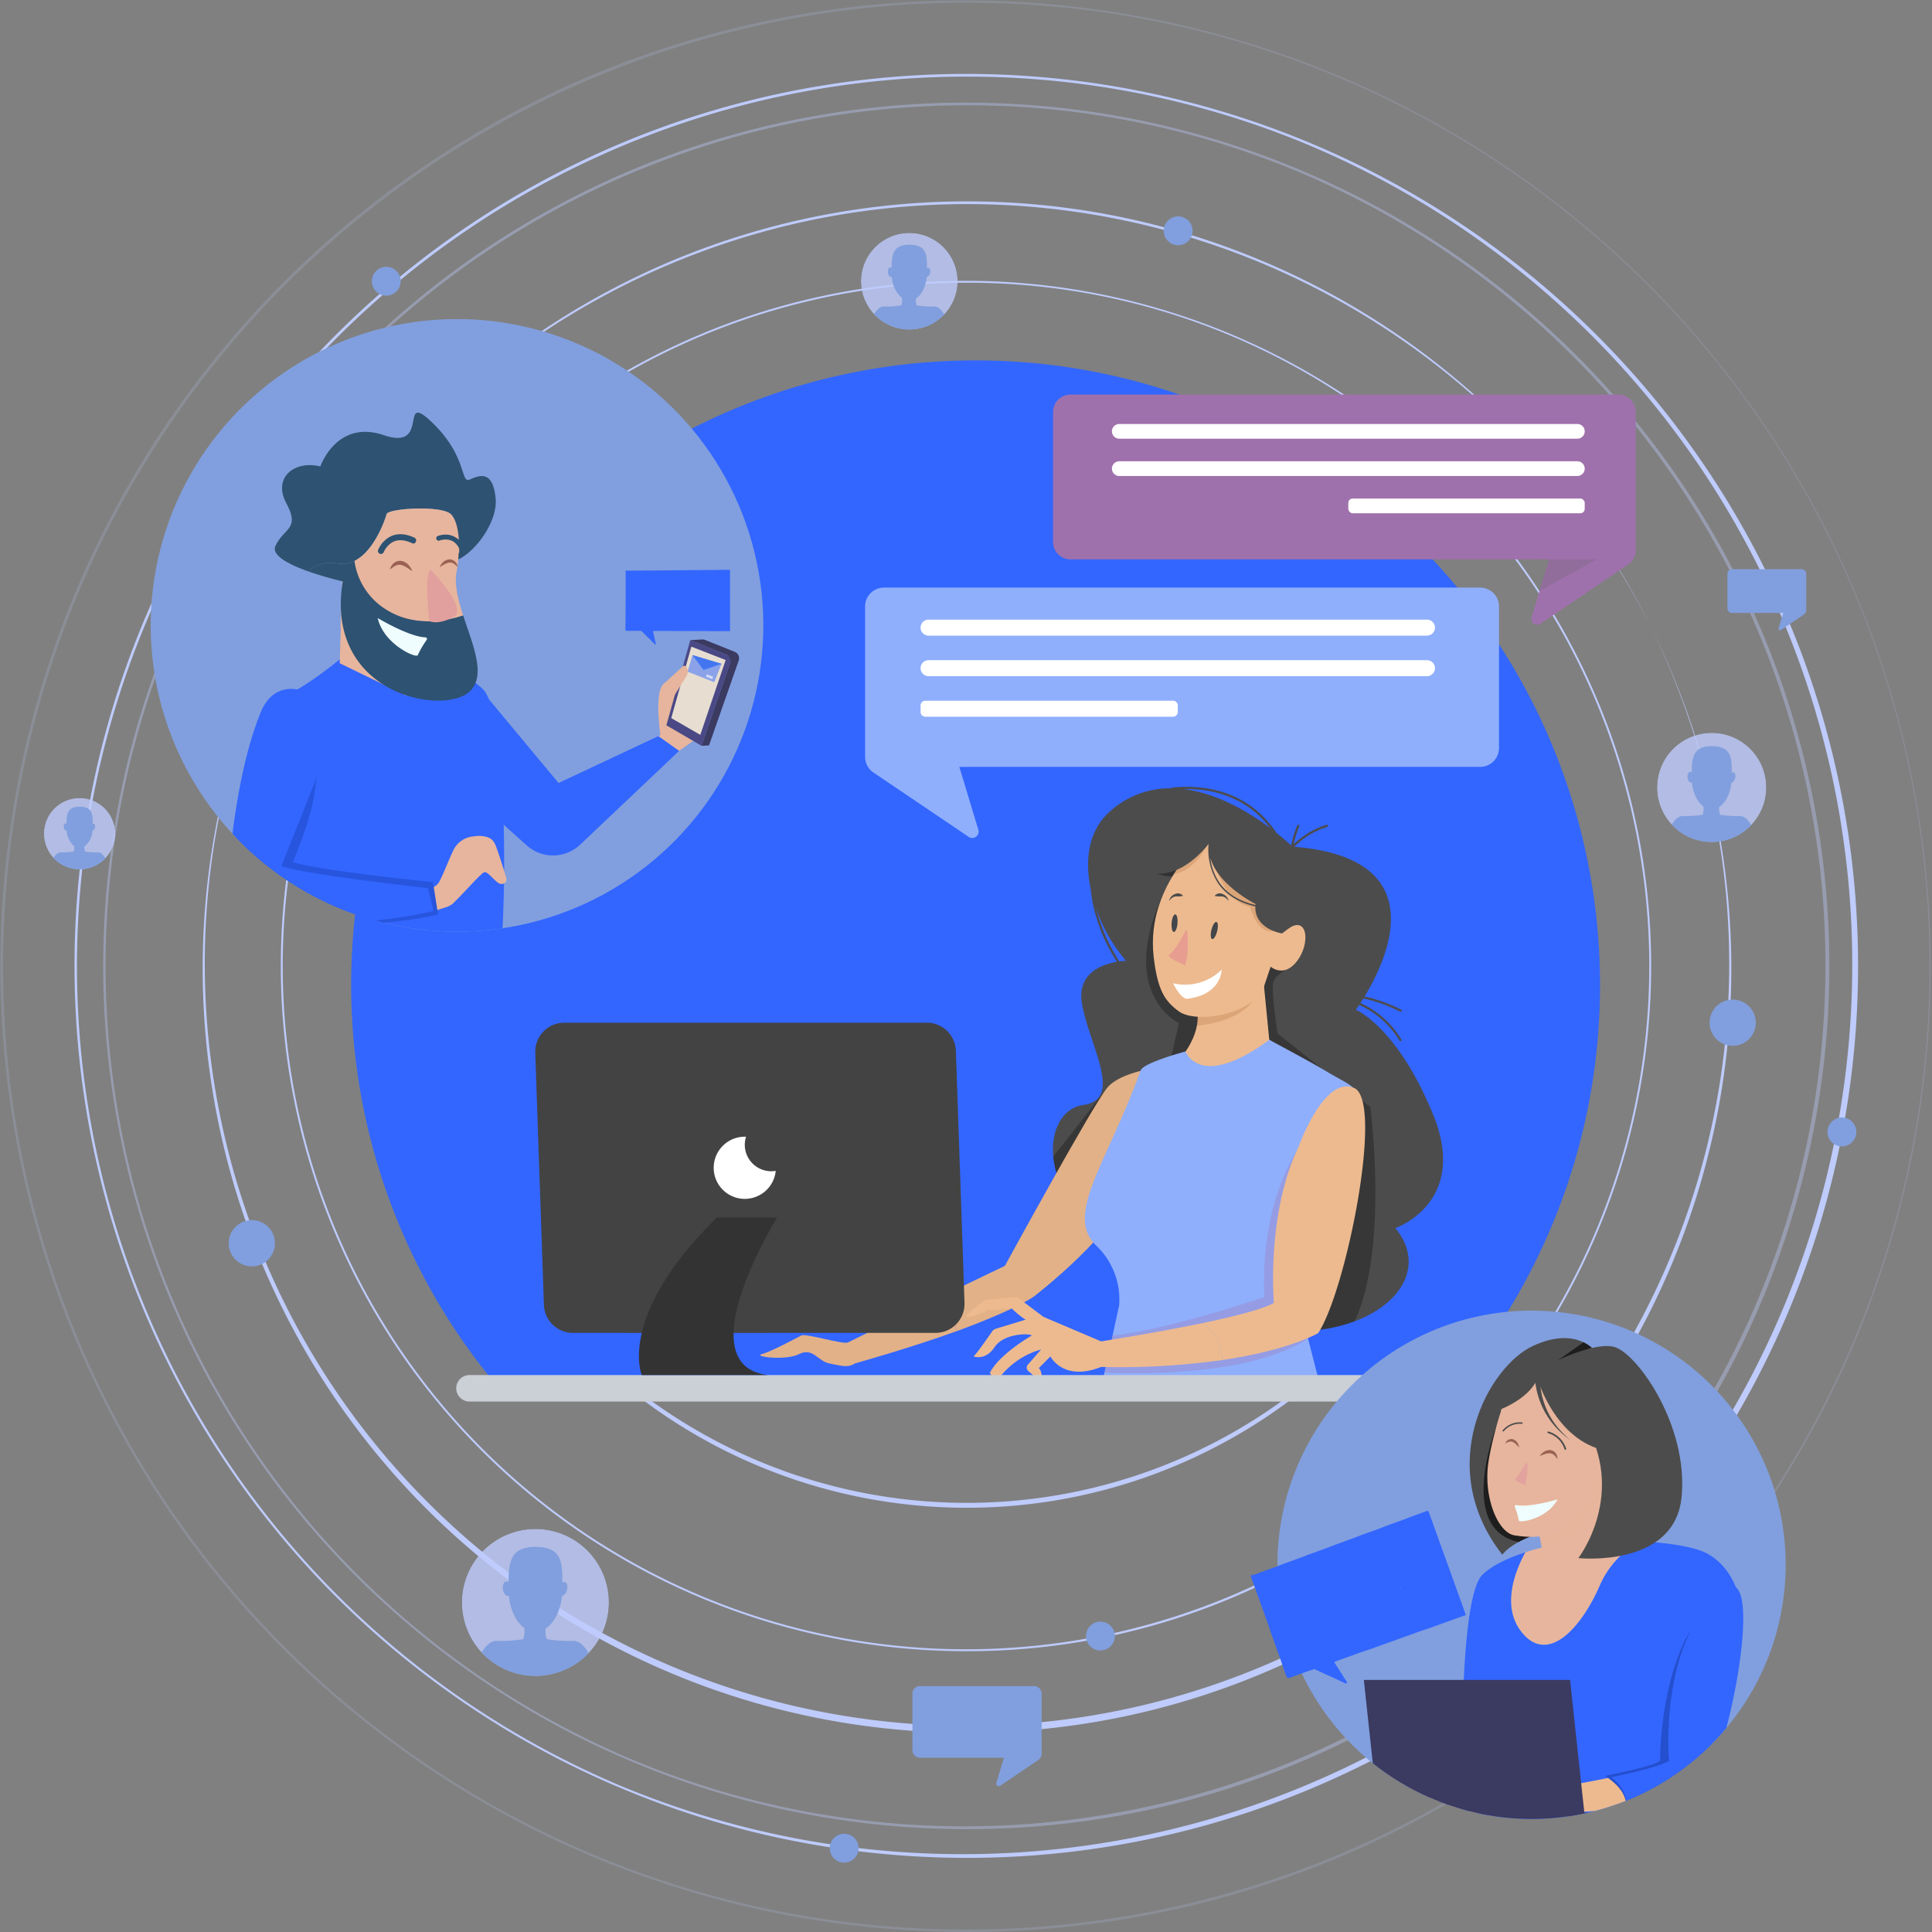 <svg xmlns="http://www.w3.org/2000/svg" xmlns:xlink="http://www.w3.org/1999/xlink" width="516.932" height="516.932" viewBox="0 0 516.932 516.932">
  <rect x="0" y="0" width="516.932" height="516.932" fill="#808080" stroke="none"/>
  <defs>
    <clipPath id="clip-path">
      <circle id="Ellipse_45" data-name="Ellipse 45" cx="12.926" cy="12.926" r="12.926" fill="none"/>
    </clipPath>
    <clipPath id="clip-path-2">
      <path id="Path_4595" data-name="Path 4595" d="M179.812,387.411a19.671,19.671,0,1,1-19.671-19.672A19.67,19.67,0,0,1,179.812,387.411Z" transform="translate(-140.471 -367.739)" fill="none"/>
    </clipPath>
    <clipPath id="clip-path-3">
      <path id="Path_4599" data-name="Path 4599" d="M437.6,203.908a14.612,14.612,0,1,1-14.613-14.613A14.613,14.613,0,0,1,437.6,203.908Z" transform="translate(-408.373 -189.295)" fill="none"/>
    </clipPath>
    <clipPath id="clip-path-4">
      <path id="Path_4609" data-name="Path 4609" d="M65.884,213.445a9.554,9.554,0,1,1-9.554-9.554A9.554,9.554,0,0,1,65.884,213.445Z" transform="translate(-46.776 -203.891)" fill="none"/>
    </clipPath>
    <clipPath id="clip-path-5">
      <path id="Path_4614" data-name="Path 4614" d="M374.675,289.088C365,265.461,354,261.037,354,261.037s.344-.462.9-1.289a24.145,24.145,0,0,1,10.8,9.583.3.3,0,0,0,.511-.3,24.815,24.815,0,0,0-10.979-9.791c.236-.359.5-.77.781-1.222a40.779,40.779,0,0,1,9.828,3.525c.341.167.641-.343.3-.511a41.806,41.806,0,0,0-9.8-3.545c5.987-9.842,18.853-36.955-18.822-40.057a21.627,21.627,0,0,1,8.842-5.321c.356-.127.2-.7-.158-.569a22.57,22.57,0,0,0-8.859,5.219,30.346,30.346,0,0,1,1.543-4.858c.143-.353-.428-.506-.568-.158a29.7,29.7,0,0,0-1.645,5.326c-.587-.553-1.93-1.775-3.852-3.3a30.508,30.508,0,0,0-3.438-4.235c-6.421-6.621-15.435-8.838-24.433-7.964a.3.3,0,0,0-.266.22,24.013,24.013,0,0,0-16.031,5.794c-6.306,5.269-7.2,13.349-5.6,21.117.1,1.233.32,2.429.449,3.223a45.065,45.065,0,0,0,6.585,16.286c-3.852.651-10.8,2.973-9.356,11.246,1.979,11.323,11.3,25.6.255,27.082S264.63,313.3,303.722,336.906s76.261,1.255,60.84-17.444C364.562,319.462,384.348,312.716,374.675,289.088Zm-90.174-55.2a42.052,42.052,0,0,0,8.008,14.063,16.324,16.324,0,0,0-1.785.155A47.5,47.5,0,0,1,284.5,233.892Zm44.69-23.705c.682.72,1.345,1.492,1.977,2.3-5.446-4.084-14.1-9.4-23.341-10.5C315.8,201.816,323.541,204.219,329.191,210.187Z" transform="translate(-272.96 -201.386)" fill="#4375f1"/>
    </clipPath>
    <clipPath id="clip-path-6">
      <path id="Path_4617" data-name="Path 4617" d="M310.228,270.588l-3.545-6.3s-10.284,1.017-14.021,5.376-27.441,47.73-27.441,47.73-10.267,4.875-18.718,9.033c2.107,1.314,4.526,3.722,5.905,8.4,7.416-2.68,17.121-6.768,20.627-9.282,0,0,22.886-17.52,25.378-29.354S310.228,270.588,310.228,270.588Z" transform="translate(-246.503 -264.285)" fill="#e2b187"/>
    </clipPath>
    <clipPath id="clip-path-7">
      <path id="Path_4621" data-name="Path 4621" d="M306.988,254.154s1.869,6.853-6.227,14.95l-4.362,8.1,9.344,10.589,9.343,3.113,19.931-23.045-8.72-5.607L323.8,236.714Z" transform="translate(-296.399 -236.714)" fill="#edba8f"/>
    </clipPath>
    <clipPath id="clip-path-8">
      <path id="Path_4624" data-name="Path 4624" d="M307.066,261.214s3.7,10.6,22.385-3.107c0,0,11.645,6.214,14.835,8.162,7.088,4.333,8.6,3.61,10.465,10.46l-16.58,54.876,5.605,21.8-59.816.1,5.307-24.235a19.826,19.826,0,0,0-6.144-16.134c-8.549-8.27,2.915-21.954,11.931-46.867C295.8,264.211,307.066,261.214,307.066,261.214Z" transform="translate(-280.113 -258.107)" fill="#69f"/>
    </clipPath>
    <clipPath id="clip-path-9">
      <path id="Path_4630" data-name="Path 4630" d="M310.613,211.823s-17.33,13-15.047,32.993c1.043,9.138,3.109,12,6.776,14.663,4.332,3.151,18.77,1.189,22.54-6.084l1.991-5.9s3.534,3.164,7.1-1.549,2.8-12.2-2.331-8.676l3.187-9.442-3.12-8.284Z" transform="translate(-295.358 -211.823)" fill="#edba8f"/>
    </clipPath>
    <clipPath id="clip-path-10">
      <path id="Path_4641" data-name="Path 4641" d="M156.922,262.3l2.31,67.459a7.77,7.77,0,0,0,7.765,7.5h97.01a7.771,7.771,0,0,0,7.765-8.036l-2.311-67.458a7.769,7.769,0,0,0-7.765-7.5h-97.01A7.769,7.769,0,0,0,156.922,262.3Z" transform="translate(-156.917 -254.267)" fill="#434343"/>
    </clipPath>
    <clipPath id="clip-path-11">
      <circle id="Ellipse_50" data-name="Ellipse 50" cx="81.958" cy="81.958" r="81.958" transform="translate(0 17.585) rotate(-6.158)" fill="#9f71ac"/>
    </clipPath>
    <clipPath id="clip-path-12">
      <path id="Path_4653" data-name="Path 4653" d="M113.778,156.168l-.8,18.978,17.545,11.635a1.145,1.145,0,0,0,1.748-.75L135.16,170.6l-17.107-20.849Z" transform="translate(-112.976 -149.753)" fill="#e7b59d"/>
    </clipPath>
    <clipPath id="clip-path-13">
      <path id="Path_4668" data-name="Path 4668" d="M277.624,113.471h146.62a4.637,4.637,0,0,1,4.639,4.637V155.1a4.639,4.639,0,0,1-2.041,3.842l-23.449,15.842a1.56,1.56,0,0,1-2.367-1.746l4.69-15.475H277.624a4.639,4.639,0,0,1-4.637-4.639V118.108A4.638,4.638,0,0,1,277.624,113.471Z" transform="translate(-272.987 -113.471)" fill="#9f71ac"/>
    </clipPath>
    <clipPath id="clip-path-14">
      <path id="Path_4675" data-name="Path 4675" d="M395.418,156.74H235.9a5.046,5.046,0,0,0-5.046,5.046V202.03a5.049,5.049,0,0,0,2.22,4.181l25.511,17.235a1.7,1.7,0,0,0,2.576-1.9l-5.1-16.838H395.418a5.045,5.045,0,0,0,5.044-5.046V161.786A5.045,5.045,0,0,0,395.418,156.74Z" transform="translate(-230.851 -156.74)" fill="#8faffc"/>
    </clipPath>
    <clipPath id="clip-path-15">
      <path id="Path_4707" data-name="Path 4707" d="M459.267,386.81a68,68,0,1,1-68-68A68,68,0,0,1,459.267,386.81Z" transform="translate(-323.26 -318.806)" fill="none"/>
    </clipPath>
    <clipPath id="clip-path-16">
      <path id="Path_4681" data-name="Path 4681" d="M399.42,382.35c-5.16,11.84-14.269,21.555-21.251,12.143-5.206-7.015-1.133-16.562,1.278-20.969a91.883,91.883,0,0,1,14.683-3.318h6.926s4.1,0,9.228.327A24.775,24.775,0,0,0,399.42,382.35Z" transform="translate(-375.643 -370.206)" fill="#e7b59d"/>
    </clipPath>
    <clipPath id="clip-path-17">
      <path id="Path_4686" data-name="Path 4686" d="M400,328.572s-4.857-6.982-16.7-1.517-26.716,32.18-8.2,55.86c0,0,3.948-5.768,18.217-7.286S400,328.572,400,328.572Z" transform="translate(-366.368 -324.966)" fill="#4c4c4c"/>
    </clipPath>
    <clipPath id="clip-path-18">
      <path id="Path_4689" data-name="Path 4689" d="M401.34,356.461l.742,17.563-16.238,10.767a1.058,1.058,0,0,1-1.615-.695l-2.677-14.278,15.829-19.293Z" transform="translate(-381.552 -350.525)" fill="#e7b59d"/>
    </clipPath>
    <clipPath id="clip-path-19">
      <path id="Path_4692" data-name="Path 4692" d="M370.395,358.38c.381-5.346,3.433-15.451,3.447-15.117.137-.652,1.616-7.435,4.442-8.849,2.967-1.484,15.335,2.474,15.335,3.958,0,1.179.629,9.54,4.859,13.173a6.719,6.719,0,0,0,4.045,1.666,8.539,8.539,0,0,1,6.441,3.648,85.125,85.125,0,0,1-8.916.31c-3.85,21.851-18.183,19.414-22.369,18.817C373.43,375.381,369.784,366.944,370.395,358.38Z" transform="translate(-370.328 -334.088)" fill="#e7b59d"/>
    </clipPath>
  </defs>
  <g id="Group_2146" data-name="Group 2146" transform="translate(0)">
    <g id="Group_2087" data-name="Group 2087">
      <g id="Group_2056" data-name="Group 2056" transform="translate(75.136 75.136)">
        <path id="Path_4584" data-name="Path 4584" d="M283.215,454.634a183.33,183.33,0,1,1,129.635-53.7A182.131,182.131,0,0,1,283.215,454.634Zm0-366.15a182.819,182.819,0,1,0,129.272,53.547A181.625,181.625,0,0,0,283.215,88.484Z" transform="translate(-99.885 -87.972)" fill="#becbfc"/>
      </g>
      <g id="Group_2057" data-name="Group 2057" transform="translate(53.311 53.311)">
        <path id="Path_4585" data-name="Path 4585" d="M286.756,480a204.507,204.507,0,1,1,79.857-16.122A203.873,203.873,0,0,1,286.756,480Zm0-409.739A203.94,203.94,0,1,0,366.39,86.339,203.3,203.3,0,0,0,286.756,70.261Z" transform="translate(-81.601 -69.688)" fill="#becbfc"/>
      </g>
      <g id="Group_2058" data-name="Group 2058" transform="translate(113.512 113.512)">
        <path id="Path_4586" data-name="Path 4586" d="M276.989,410.029a144.506,144.506,0,1,1,56.423-11.391A144.054,144.054,0,0,1,276.989,410.029Zm0-289.5a144.095,144.095,0,1,0,56.265,11.359A143.662,143.662,0,0,0,276.989,120.528Z" transform="translate(-132.035 -120.122)" fill="#becbfc"/>
      </g>
      <g id="Group_2059" data-name="Group 2059" transform="translate(27.523 27.521)" opacity="0.38">
        <path id="Path_4587" data-name="Path 4587" d="M290.941,509.972a231.006,231.006,0,0,1-89.894-443.74A231,231,0,0,1,380.835,491.824,229.491,229.491,0,0,1,290.941,509.972Zm0-461.242a230.359,230.359,0,0,0-89.642,442.5,230.358,230.358,0,0,0,179.285-424.4A228.866,228.866,0,0,0,290.941,48.73Z" transform="translate(-59.997 -48.083)" fill="#becbfc"/>
      </g>
      <g id="Group_2060" data-name="Group 2060" opacity="0.18">
        <path id="Path_4588" data-name="Path 4588" d="M295.406,541.959A258.534,258.534,0,0,1,194.8,45.34,258.533,258.533,0,0,1,396.014,521.648,256.855,256.855,0,0,1,295.406,541.959Zm0-516.209A257.811,257.811,0,0,0,195.081,520.982,257.809,257.809,0,0,0,395.732,46.006,256.122,256.122,0,0,0,295.406,25.75Z" transform="translate(-36.94 -25.027)" fill="#becbfc"/>
      </g>
      <g id="Group_2061" data-name="Group 2061" transform="translate(19.838 19.838)">
        <path id="Path_4589" data-name="Path 4589" d="M292.187,518.9A238.692,238.692,0,0,1,199.3,60.4,238.69,238.69,0,0,1,385.073,500.15,237.124,237.124,0,0,1,292.187,518.9Zm0-476.591a238.024,238.024,0,0,0-92.625,457.222A238.023,238.023,0,0,0,384.813,61.013,236.475,236.475,0,0,0,292.187,42.313Z" transform="translate(-53.559 -41.646)" fill="#becbfc"/>
      </g>
      <g id="Group_2067" data-name="Group 2067" transform="translate(230.365 62.323)">
        <g id="Group_2066" data-name="Group 2066" clip-path="url(#clip-path)">
          <g id="Group_2062" data-name="Group 2062" transform="translate(-4.54 -4.539)" opacity="0.8">
            <path id="Path_4590" data-name="Path 4590" d="M261.058,90.9a17.466,17.466,0,1,1-17.466-17.466A17.466,17.466,0,0,1,261.058,90.9Z" transform="translate(-226.125 -73.435)" fill="#becbfc"/>
          </g>
          <g id="Group_2065" data-name="Group 2065" transform="translate(2.615 3.154)">
            <g id="Group_2063" data-name="Group 2063" transform="translate(10.157 27.07)">
              <path id="Path_4591" data-name="Path 4591" d="M240.783,102.572l-.078-.014-.076.014Z" transform="translate(-240.629 -102.558)" fill="#4375fa"/>
            </g>
            <g id="Group_2064" data-name="Group 2064">
              <path id="Path_4592" data-name="Path 4592" d="M252.588,101.733c-.154-3.309-2.156-5.463-3.54-5.309a27.638,27.638,0,0,1-4.616-.308,3.8,3.8,0,0,1-.205-1.863c1.5-.968,2.609-3.115,2.874-5.709a1.4,1.4,0,0,0,.858-1.024c.205-.679.053-1.327-.343-1.447a.548.548,0,0,0-.448.082c.021-3.556-.1-6.274-4.734-6.274-4.381,0-4.705,2.681-4.726,6.2a.536.536,0,0,0-.4-.137c-.408.049-.672.66-.587,1.366s.486,1.235.9,1.187a.454.454,0,0,0,.147-.044,7.938,7.938,0,0,0,2.708,5.681,3.933,3.933,0,0,1-.192,1.983,27.644,27.644,0,0,1-4.617.308c-1.385-.154-3.385,2-3.538,5.309-.147,3.143,9.288,5.036,10.232,5.218C243.3,106.769,252.734,104.876,252.588,101.733Z" transform="translate(-232.12 -79.88)" fill="#819fde"/>
            </g>
          </g>
        </g>
      </g>
      <g id="Group_2073" data-name="Group 2073" transform="translate(123.582 409.086)">
        <g id="Group_2072" data-name="Group 2072" clip-path="url(#clip-path-2)">
          <g id="Group_2068" data-name="Group 2068" transform="translate(-7.532 -7.531)" opacity="0.8">
            <circle id="Ellipse_46" data-name="Ellipse 46" cx="26.578" cy="26.578" r="26.578" transform="translate(0 1.263) rotate(-1.362)" fill="#becbfc"/>
          </g>
          <g id="Group_2071" data-name="Group 2071" transform="translate(3.978 4.801)">
            <g id="Group_2069" data-name="Group 2069" transform="translate(15.458 41.194)">
              <path id="Path_4593" data-name="Path 4593" d="M156.988,406.292l-.117-.021-.117.021Z" transform="translate(-156.754 -406.271)" fill="#4375fa"/>
            </g>
            <g id="Group_2070" data-name="Group 2070">
              <path id="Path_4594" data-name="Path 4594" d="M174.952,405.013c-.234-5.035-3.279-8.313-5.386-8.078a42.1,42.1,0,0,1-7.026-.469,5.8,5.8,0,0,1-.312-2.835c2.279-1.474,3.971-4.741,4.375-8.69a2.128,2.128,0,0,0,1.306-1.558c.313-1.034.079-2.019-.522-2.2a.844.844,0,0,0-.682.124c.032-5.411-.148-9.546-7.2-9.546-6.668,0-7.162,4.079-7.193,9.435a.819.819,0,0,0-.614-.209c-.622.075-1.022,1.005-.893,2.078s.739,1.881,1.361,1.806a.7.7,0,0,0,.224-.067c.363,3.853,1.952,7.075,4.122,8.645a6,6,0,0,1-.292,3.018,42.1,42.1,0,0,1-7.026.469c-2.107-.235-5.152,3.043-5.386,8.078-.222,4.784,14.135,7.665,15.573,7.942C160.816,412.678,175.174,409.8,174.952,405.013Z" transform="translate(-143.804 -371.761)" fill="#819fde"/>
            </g>
          </g>
        </g>
      </g>
      <g id="Group_2079" data-name="Group 2079" transform="translate(443.37 196.082)">
        <g id="Group_2078" data-name="Group 2078" clip-path="url(#clip-path-3)">
          <g id="Group_2074" data-name="Group 2074" transform="translate(-5.132 -5.132)" opacity="0.8">
            <path id="Path_4596" data-name="Path 4596" d="M443.562,204.741A19.744,19.744,0,1,1,423.817,185,19.743,19.743,0,0,1,443.562,204.741Z" transform="translate(-404.074 -184.996)" fill="#becbfc"/>
          </g>
          <g id="Group_2077" data-name="Group 2077" transform="translate(2.956 3.567)">
            <g id="Group_2075" data-name="Group 2075" transform="translate(11.483 30.6)">
              <path id="Path_4597" data-name="Path 4597" d="M420.642,217.935l-.086-.017-.087.017Z" transform="translate(-420.469 -217.918)" fill="#4375fa"/>
            </g>
            <g id="Group_2076" data-name="Group 2076">
              <path id="Path_4598" data-name="Path 4598" d="M433.987,216.985c-.174-3.741-2.436-6.176-4-6a31.247,31.247,0,0,1-5.219-.347,4.31,4.31,0,0,1-.232-2.107c1.693-1.1,2.95-3.523,3.249-6.455a1.585,1.585,0,0,0,.972-1.157c.232-.768.057-1.5-.389-1.635a.62.62,0,0,0-.5.092c.023-4.02-.111-7.09-5.351-7.09-4.952,0-5.32,3.03-5.343,7.008a.61.61,0,0,0-.456-.155c-.462.056-.759.747-.664,1.543s.548,1.4,1.011,1.342a.5.5,0,0,0,.166-.05c.27,2.864,1.45,5.257,3.062,6.423a4.449,4.449,0,0,1-.217,2.242,31.247,31.247,0,0,1-5.219.347c-1.565-.174-3.827,2.261-4,6-.166,3.554,10.5,5.693,11.568,5.9C423.485,222.678,434.152,220.538,433.987,216.985Z" transform="translate(-410.849 -192.283)" fill="#819fde"/>
            </g>
          </g>
        </g>
      </g>
      <g id="Group_2080" data-name="Group 2080" transform="translate(61.198 326.47)">
        <path id="Path_4600" data-name="Path 4600" d="M100.573,304.71a6.182,6.182,0,1,1-6.182-6.183A6.182,6.182,0,0,1,100.573,304.71Z" transform="translate(-88.209 -298.527)" fill="#819fde"/>
      </g>
      <g id="Group_2081" data-name="Group 2081" transform="translate(457.42 267.458)">
        <path id="Path_4601" data-name="Path 4601" d="M432.508,255.273a6.182,6.182,0,1,1-6.182-6.183A6.182,6.182,0,0,1,432.508,255.273Z" transform="translate(-420.144 -249.09)" fill="#819fde"/>
      </g>
      <g id="Group_2082" data-name="Group 2082" transform="translate(311.37 57.901)">
        <path id="Path_4602" data-name="Path 4602" d="M304.665,79.8a3.86,3.86,0,1,1-.606-5.424A3.858,3.858,0,0,1,304.665,79.8Z" transform="translate(-297.791 -73.534)" fill="#819fde"/>
      </g>
      <g id="Group_2083" data-name="Group 2083" transform="translate(290.575 433.889)">
        <path id="Path_4603" data-name="Path 4603" d="M288.033,391.724a3.859,3.859,0,1,1-4.457-3.15A3.861,3.861,0,0,1,288.033,391.724Z" transform="translate(-280.37 -388.518)" fill="#819fde"/>
      </g>
      <g id="Group_2084" data-name="Group 2084" transform="translate(222.01 490.653)">
        <path id="Path_4604" data-name="Path 4604" d="M230.592,439.278a3.859,3.859,0,1,1-4.457-3.15A3.86,3.86,0,0,1,230.592,439.278Z" transform="translate(-222.929 -436.072)" fill="#819fde"/>
      </g>
      <g id="Group_2085" data-name="Group 2085" transform="translate(488.967 299.005)">
        <path id="Path_4605" data-name="Path 4605" d="M454.235,278.725a3.859,3.859,0,1,1-4.456-3.15A3.86,3.86,0,0,1,454.235,278.725Z" transform="translate(-446.572 -275.519)" fill="#819fde"/>
      </g>
      <g id="Group_2086" data-name="Group 2086" transform="translate(99.49 71.389)">
        <path id="Path_4606" data-name="Path 4606" d="M127.951,88.04a3.859,3.859,0,1,1-4.457-3.151A3.859,3.859,0,0,1,127.951,88.04Z" transform="translate(-120.288 -84.833)" fill="#819fde"/>
      </g>
    </g>
    <g id="Group_2093" data-name="Group 2093" transform="translate(11.741 213.505)">
      <g id="Group_2092" data-name="Group 2092" clip-path="url(#clip-path-4)">
        <g id="Group_2088" data-name="Group 2088" transform="translate(-8.702 -8.703)" opacity="0.8">
          <circle id="Ellipse_47" data-name="Ellipse 47" cx="12.91" cy="12.91" r="12.91" transform="translate(0 18.257) rotate(-45)" fill="#becbfc"/>
        </g>
        <g id="Group_2091" data-name="Group 2091" transform="translate(1.933 2.331)">
          <g id="Group_2089" data-name="Group 2089" transform="translate(7.508 20.008)">
            <path id="Path_4607" data-name="Path 4607" d="M54.8,222.617l-.057-.011-.056.011Z" transform="translate(-54.685 -222.606)" fill="#4375fa"/>
          </g>
          <g id="Group_2090" data-name="Group 2090">
            <path id="Path_4608" data-name="Path 4608" d="M63.524,222c-.113-2.446-1.592-4.038-2.617-3.925a20.371,20.371,0,0,1-3.412-.227,2.818,2.818,0,0,1-.152-1.378,5.7,5.7,0,0,0,2.125-4.22,1.039,1.039,0,0,0,.635-.757c.152-.5.038-.981-.254-1.07a.407.407,0,0,0-.332.061c.017-2.63-.072-4.637-3.5-4.637-3.238,0-3.478,1.982-3.494,4.584a.389.389,0,0,0-.3-.1c-.3.036-.5.487-.434,1.009s.358.913.661.877a.319.319,0,0,0,.109-.033,5.869,5.869,0,0,0,2,4.2,2.907,2.907,0,0,1-.142,1.466,20.377,20.377,0,0,1-3.413.227c-1.023-.113-2.5,1.479-2.615,3.925-.107,2.323,6.866,3.722,7.563,3.857C56.658,225.717,63.632,224.318,63.524,222Z" transform="translate(-48.395 -205.844)" fill="#819fde"/>
          </g>
        </g>
      </g>
    </g>
    <path id="Path_4610" data-name="Path 4610" d="M449.8,272.872A167.072,167.072,0,1,0,153.646,378.951H411.8A166.38,166.38,0,0,0,449.8,272.872Z" transform="translate(-21.695 -9.383)" fill="#36f"/>
    <g id="Group_2106" data-name="Group 2106" transform="translate(122.069 210.515)">
      <g id="Group_2095" data-name="Group 2095" transform="translate(159.663)">
        <path id="Path_4611" data-name="Path 4611" d="M374.675,289.088C365,265.461,354,261.037,354,261.037s.344-.462.9-1.289a24.145,24.145,0,0,1,10.8,9.583.3.3,0,0,0,.511-.3,24.815,24.815,0,0,0-10.979-9.791c.236-.359.5-.77.781-1.222a40.779,40.779,0,0,1,9.828,3.525c.341.167.641-.343.3-.511a41.806,41.806,0,0,0-9.8-3.545c5.987-9.842,18.853-36.955-18.822-40.057a21.627,21.627,0,0,1,8.842-5.321c.356-.127.2-.7-.158-.569a22.57,22.57,0,0,0-8.859,5.219,30.346,30.346,0,0,1,1.543-4.858c.143-.353-.428-.506-.568-.158a29.7,29.7,0,0,0-1.645,5.326c-.587-.553-1.93-1.775-3.852-3.3a30.508,30.508,0,0,0-3.438-4.235c-6.421-6.621-15.435-8.838-24.433-7.964a.3.3,0,0,0-.266.22,24.013,24.013,0,0,0-16.031,5.794c-6.306,5.269-7.2,13.349-5.6,21.117.1,1.233.32,2.429.449,3.223a45.065,45.065,0,0,0,6.585,16.286c-3.852.651-10.8,2.973-9.356,11.246,1.979,11.323,11.3,25.6.255,27.082S264.63,313.3,303.722,336.906s76.261,1.255,60.84-17.444C364.562,319.462,384.348,312.716,374.675,289.088Zm-90.174-55.2a42.052,42.052,0,0,0,8.008,14.063,16.324,16.324,0,0,0-1.785.155A47.5,47.5,0,0,1,284.5,233.892Zm44.69-23.705c.682.72,1.345,1.492,1.977,2.3-5.446-4.084-14.1-9.4-23.341-10.5C315.8,201.816,323.541,204.219,329.191,210.187Z" transform="translate(-272.96 -201.386)" fill="#4c4c4c"/>
        <g id="Group_2094" data-name="Group 2094" clip-path="url(#clip-path-5)">
          <path id="Path_4612" data-name="Path 4612" d="M337.678,246.8s-4.264,2.17-5.218,4.121,1.015,14.161,1.015,14.161l24.813,19.693s6.7,51.2-9.847,64.986-77.589-48.444-77.589-48.444l17.33-22.056,16.148-5.121,2.757-11.815s-17.325-8.2-3.346-36.4h0L337.678,246.8" transform="translate(-273.368 -199.059)" fill="#171717" opacity="0.4"/>
          <path id="Path_4613" data-name="Path 4613" d="M301.956,220.317l-8.666-1.565s3.151,4.727,11.815,2.757-3.149-1.192-3.149-1.192" transform="translate(-269.023 -198.022)" fill="#0e0e0e" opacity="0.42"/>
        </g>
      </g>
      <g id="Group_2097" data-name="Group 2097" transform="translate(128.081 75.081)">
        <path id="Path_4615" data-name="Path 4615" d="M310.228,270.588l-3.545-6.3s-10.284,1.017-14.021,5.376-27.441,47.73-27.441,47.73-10.267,4.875-18.718,9.033c2.107,1.314,4.526,3.722,5.905,8.4,7.416-2.68,17.121-6.768,20.627-9.282,0,0,22.886-17.52,25.378-29.354S310.228,270.588,310.228,270.588Z" transform="translate(-246.503 -264.285)" fill="#e2b187"/>
        <g id="Group_2096" data-name="Group 2096" clip-path="url(#clip-path-6)">
          <path id="Path_4616" data-name="Path 4616" d="M281.571,311.607s-9.453-7.484,5.12-26.783c13.283-17.592,11.027,5.514,11.027,5.514l-9.7,21.128Z" transform="translate(-240.295 -261.587)" fill="#e2b187" opacity="0.31"/>
        </g>
      </g>
      <path id="Path_4618" data-name="Path 4618" d="M254.091,316.342c-10.558,5.194-22.587,11.112-23.279,11.458-1.246.623-11.212-2.491-12.457-1.868s-8.1,4.359-10.589,4.984,6.229,1.868,9.966,0,4.982,1.868,8.1,2.491,4.982,1.245,6.851,0c0,0,14.372-3.987,27.316-8.665C258.617,320.064,256.2,317.656,254.091,316.342Z" transform="translate(-126.01 -179.122)" fill="#e2b187"/>
      <g id="Group_2099" data-name="Group 2099" transform="translate(187.641 42.17)">
        <path id="Path_4619" data-name="Path 4619" d="M306.988,254.154s1.869,6.853-6.227,14.95l-4.362,8.1,9.344,10.589,9.343,3.113,19.931-23.045-8.72-5.607L323.8,236.714Z" transform="translate(-296.399 -236.714)" fill="#edba8f"/>
        <g id="Group_2098" data-name="Group 2098" clip-path="url(#clip-path-7)">
          <path id="Path_4620" data-name="Path 4620" d="M304.2,257.443s17.33-.788,17.722-11.421S302.231,253.11,304.2,257.443Z" transform="translate(-294.914 -235.56)" fill="#af703f" opacity="0.28"/>
        </g>
      </g>
      <g id="Group_2101" data-name="Group 2101" transform="translate(168.2 67.707)">
        <path id="Path_4622" data-name="Path 4622" d="M307.066,261.214s3.7,10.6,22.385-3.107c0,0,11.645,6.214,14.835,8.162,7.088,4.333,8.6,3.61,10.465,10.46l-16.58,54.876,5.605,21.8-59.816.1,5.307-24.235a19.826,19.826,0,0,0-6.144-16.134c-8.549-8.27,2.915-21.954,11.931-46.867C295.8,264.211,307.066,261.214,307.066,261.214Z" transform="translate(-280.113 -258.107)" fill="#8faffc"/>
        <g id="Group_2100" data-name="Group 2100" clip-path="url(#clip-path-8)">
          <path id="Path_4623" data-name="Path 4623" d="M338.313,282.1s-10.636,13.785-9.453,40.173c0,0-32.8,11.292-46.729,10.569s1.829,9.517,1.829,9.517,39.386,3,57.5-9.529-3.15-50.73-3.15-50.73" transform="translate(-280.835 -253.46)" fill="#a172ae" opacity="0.31"/>
        </g>
      </g>
      <path id="Path_4625" data-name="Path 4625" d="M289.615,327.612l-15.421-6.56-6.433-4.83a2.054,2.054,0,0,0-1.418-.4l-7.422.676a1.6,1.6,0,0,0-.826.32c-1.3.986-5.512,4.238-4.456,4.238a11.82,11.82,0,0,0,5.607-1.868s5.605,0,6.227-.623a23.764,23.764,0,0,0,3.737,3.115c1.246.622.623,0,.623,0l-8.339,2.534a1.98,1.98,0,0,0-1.056.771c-1.049,1.526-3.92,5.65-4.93,6.659,0,0,3.114,1.246,5.605-2.491s9.343-3.737,9.966-3.114c0,0-8.72,4.984-11.212,9.966,0,0,1.178,3.062,3.114.622a21.294,21.294,0,0,1,10.589-6.85l-3.548,4.055a1.22,1.22,0,0,0,.123,1.73l3.425,2.934s.623-2.49-.623-3.736l3.114-3.114s3.438,6.849,13.553,2.8Z" transform="translate(-117.072 -179.225)" fill="#edba8f"/>
      <path id="Path_4626" data-name="Path 4626" d="M311.1,321.593c-13.3,2.775-28.232,5.065-28.232,5.065l.27,6.649a197.976,197.976,0,0,0,33.237-1.823A12.548,12.548,0,0,0,311.1,321.593Z" transform="translate(-111.379 -178.105)" fill="#edba8f"/>
      <path id="Path_4627" data-name="Path 4627" d="M347.049,268.973c-8.05-3.49-14.853,15.7-14.853,15.7-8.72,18.063-6.614,41.794-6.614,41.794-2.9,1.69-10.654,3.642-19.067,5.4a12.548,12.548,0,0,1,5.275,9.891c17.944-2.66,25.626-7.192,25.626-7.192C344.891,323.354,355.1,272.464,347.049,268.973Z" transform="translate(-106.799 -188.378)" fill="#edba8f"/>
      <g id="Group_2103" data-name="Group 2103" transform="translate(186.399 12.459)">
        <path id="Path_4628" data-name="Path 4628" d="M310.613,211.823s-17.33,13-15.047,32.993c1.043,9.138,3.109,12,6.776,14.663,4.332,3.151,18.77,1.189,22.54-6.084l1.991-5.9s3.534,3.164,7.1-1.549,2.8-12.2-2.331-8.676l3.187-9.442-3.12-8.284Z" transform="translate(-295.358 -211.823)" fill="#edba8f"/>
        <g id="Group_2102" data-name="Group 2102" clip-path="url(#clip-path-9)">
          <path id="Path_4629" data-name="Path 4629" d="M297.9,223.253s6.51,2.664,12.419-8.758c0,0,1.574,18.511,13.783,18.118l-3.544-3.151s1.4,13,9.562,8.271-16.652-29.539-16.652-29.539L296.9,214.1l1,9.152" transform="translate(-295.06 -212.526)" fill="#af703f" opacity="0.28"/>
        </g>
      </g>
      <path id="Path_4631" data-name="Path 4631" d="M335.519,220.808l-12.6-6.3-17.724-4.332s-21.662,7.483-11.815,11.815c8.64,3.8,16.066-4.83,17.756-7a16.758,16.758,0,0,0,2.539,10.494c2.124,3.09,5.477,5.175,9.983,6.221-.216,6.116,7.138,7.222,7.138,7.222l3.15-2.363,6.3-1.97ZM314,225.262a14.7,14.7,0,0,1-2.38-6.6c1.919,7.3,12.086,12.382,12.086,12.382-.011.088-.014.172-.02.259C319.307,230.278,316.054,228.253,314,225.262Z" transform="translate(-109.841 -199.684)" fill="#4c4c4c"/>
      <path id="Path_4632" data-name="Path 4632" d="M310.047,234.164c-.316,1.267-.914,2.207-1.337,2.1s-.507-1.218-.192-2.484.914-2.207,1.336-2.1S310.362,232.9,310.047,234.164Z" transform="translate(-106.448 -195.52)" fill="#43464a"/>
      <path id="Path_4633" data-name="Path 4633" d="M301.136,232.4c-.108,1.3-.546,2.326-.979,2.291s-.7-1.118-.592-2.42.546-2.326.979-2.291S301.242,231.1,301.136,232.4Z" transform="translate(-108.15 -195.848)" fill="#43464a"/>
      <path id="Path_4634" data-name="Path 4634" d="M299.889,246.015a13.962,13.962,0,0,0,13-3.638s0,6.759-9.358,7.8C303.527,250.175,301.968,250.175,299.889,246.015Z" transform="translate(-108.082 -193.447)" fill="#fff"/>
      <path id="Path_4635" data-name="Path 4635" d="M299.011,227.175a2.548,2.548,0,0,1,.517-.994,2.449,2.449,0,0,1,.955-.691,2.024,2.024,0,0,1,1.184-.192,2.193,2.193,0,0,1,.556.208,1.9,1.9,0,0,1,.461.388l-.027.075a2.476,2.476,0,0,1-.562.084c-.175.03-.339.026-.5.041a3.724,3.724,0,0,1-.462,0,1.683,1.683,0,0,0-.464.01,2.3,2.3,0,0,0-.871.374,2.643,2.643,0,0,0-.715.732Z" transform="translate(-108.252 -196.761)" fill="#4c4c4c"/>
      <path id="Path_4636" data-name="Path 4636" d="M312.91,227.175a2.528,2.528,0,0,0-.516-.994,2.449,2.449,0,0,0-.955-.691,2.026,2.026,0,0,0-1.184-.192,2.193,2.193,0,0,0-.556.208,1.92,1.92,0,0,0-.461.388l.027.075a2.476,2.476,0,0,0,.561.084c.175.03.34.026.5.041a3.721,3.721,0,0,0,.462,0,1.682,1.682,0,0,1,.464.01,2.306,2.306,0,0,1,.873.374,2.641,2.641,0,0,1,.714.732Z" transform="translate(-106.272 -196.761)" fill="#4c4c4c"/>
      <path id="Path_4637" data-name="Path 4637" d="M303.305,242.888s-5.385-2.072-4.142-2.9c.985-.657,3.272-4.177,4.178-6.227a.266.266,0,0,1,.509.084C304.02,235.967,304.205,240.188,303.305,242.888Z" transform="translate(-108.259 -195.147)" fill="#e79d90"/>
      <path id="Path_4638" data-name="Path 4638" d="M414.112,340.334H142.747a3.545,3.545,0,0,1-3.544-3.544h0a3.545,3.545,0,0,1,3.544-3.545H414.112a3.544,3.544,0,0,1,3.544,3.545h0A3.544,3.544,0,0,1,414.112,340.334Z" transform="translate(-139.203 -175.848)" fill="#cbcfd6"/>
      <g id="Group_2105" data-name="Group 2105" transform="translate(21.145 63.123)">
        <path id="Path_4639" data-name="Path 4639" d="M156.922,262.3l2.31,67.459a7.77,7.77,0,0,0,7.765,7.5h97.01a7.771,7.771,0,0,0,7.765-8.036l-2.311-67.458a7.769,7.769,0,0,0-7.765-7.5h-97.01A7.769,7.769,0,0,0,156.922,262.3Z" transform="translate(-156.917 -254.267)" fill="#434343"/>
        <g id="Group_2104" data-name="Group 2104" clip-path="url(#clip-path-10)">
          <path id="Path_4640" data-name="Path 4640" d="M217.842,298.678s-7.483,29.145,0,37.416-41.355-3.149-41.355-3.149,6.7-24.025,25.207-34.267h0l8.665,5.515,7.483-5.515" transform="translate(-153.127 -246.547)" fill="#434343" opacity="0.61"/>
        </g>
      </g>
      <path id="Path_4642" data-name="Path 4642" d="M200.984,297.94h16.148s-24.419,39.385-2.56,42.143H180.9S174.2,324.328,200.984,297.94Z" transform="translate(-131.272 -182.686)" fill="#333"/>
      <path id="Path_4643" data-name="Path 4643" d="M203.568,275.312a7.092,7.092,0,0,1,.332-2.149c-.11,0-.221-.008-.332-.008a8.318,8.318,0,1,0,8.276,9.141,7.231,7.231,0,0,1-1.191.1A7.084,7.084,0,0,1,203.568,275.312Z" transform="translate(-126.359 -179.53)" fill="#fff"/>
    </g>
    <g id="Group_2119" data-name="Group 2119" transform="translate(32.004 77.048)">
      <circle id="Ellipse_48" data-name="Ellipse 48" cx="81.958" cy="81.958" r="81.958" transform="translate(0 17.585) rotate(-6.158)" fill="#819fde"/>
      <g id="Group_2118" data-name="Group 2118" transform="translate(0 0)" clip-path="url(#clip-path-11)">
        <g id="Group_2109" data-name="Group 2109" transform="translate(82.605 94.045)">
          <path id="Path_4644" data-name="Path 4644" d="M132.953,198.408l26.292,23.607a10.576,10.576,0,0,0,14.342-.18c9.782-9.262,26.262-24.868,26.447-25.08l.029-.031-5.546-3.937-26.736,12.56-.84-1.028-23.279-27.97a1.78,1.78,0,0,0-3.051.568Z" transform="translate(-132.953 -166.936)" fill="#36f"/>
          <path id="Path_4645" data-name="Path 4645" d="M185.059,192.091l-.525.247,5.546,3.937,4.244-2.984-2.008-1.16c1.154-5.021-2.706-9.393-2.706-9.393l-2.255-4.653C182.794,176.98,185.059,192.091,185.059,192.091Z" transform="translate(-122.97 -166.488)" fill="#e7b59d"/>
          <g id="Group_2108" data-name="Group 2108" transform="translate(63.675)">
            <g id="Group_2107" data-name="Group 2107">
              <path id="Path_4646" data-name="Path 4646" d="M192.705,168.5,203.933,173l-8.21,23.79L186.3,191.3Z" transform="translate(-186.296 -168.332)" fill="#4a4986"/>
              <path id="Path_4647" data-name="Path 4647" d="M194.684,196.814l2-.107L204.625,174a1.843,1.843,0,0,0-1.052-2.318l-7.934-3.187a1.848,1.848,0,0,0-.783-.13l-3.191.167,9.6,3.844a1.841,1.841,0,0,1,1.056,2.311Z" transform="translate(-185.257 -168.36)" fill="#3b3a61"/>
            </g>
            <path id="Path_4648" data-name="Path 4648" d="M187.4,189.092l5.376-19.12,9.182,3.586-6.786,20.017Z" transform="translate(-186.082 -168.048)" fill="#e7ded1"/>
          </g>
          <path id="Path_4649" data-name="Path 4649" d="M185.5,179.34l5.392-4.966c.833-.582,1.868,1.117.9,2.742l-3.173,5.066Z" transform="translate(-122.775 -167.218)" fill="#e7b59d"/>
        </g>
        <g id="Group_2115" data-name="Group 2115" transform="translate(33.396 33.362)">
          <path id="Path_4650" data-name="Path 4650" d="M119.764,171.026s-8.814,7.782-16.3,11.524-11.225,13.364-9.622,19.779-6.95,22.452,2.139,31.006c8.16,7.68,14.6,6.739,17.373,5.694.315-.119-11.984-8.021-11.766-8.13,2.138-1.07,0,28.332,0,28.332s53.992,3.207,57.2,0,4.276-70.564-3.207-78.047-28.333-10.157-28.333-10.157Z" transform="translate(-91.729 -107.161)" fill="#36f"/>
          <g id="Group_2111" data-name="Group 2111" transform="translate(25.362 38.472)">
            <path id="Path_4651" data-name="Path 4651" d="M113.779,156.168l-.668,22.164,17.41,8.449a1.145,1.145,0,0,0,1.748-.75l2.892-15.429-17.107-20.849Z" transform="translate(-112.977 -149.753)" fill="#e7b59d"/>
            <g id="Group_2110" data-name="Group 2110" clip-path="url(#clip-path-12)">
              <path id="Path_4652" data-name="Path 4652" d="M112.7,167.185s2.674,2.138,4.812,0c0,0,12.295,20.848,22.987,17.107s-11.225-20.849-11.225-20.849l-11.2-8.466-6.442,4.723Z" transform="translate(-113.236 -148.741)" fill="#e7b59d" opacity="0.45"/>
            </g>
          </g>
          <g id="Group_2114" data-name="Group 2114" transform="translate(8.123)">
            <path id="Path_4654" data-name="Path 4654" d="M115.174,157.868c8.421,1.585,12.875-11.625,13.269-13.179s14.4-2.414,17.115-.07c2.582,2.229.96,11.924.929,12.645,5.255-1.6,11.742-10.429,11.142-16.753-.75-7.912-4.517-6.109-6.983-5.08s-.627-6.225-9.931-15.2-.285,7.648-12.978,3.327-17.012,8.369-17.012,8.369c-6.737-1.708-12.846,2.809-9.11,9.823s-.541,6.48-2.891,11.4c-1.226,2.565,3.722,5.046,8.735,6.833A9.229,9.229,0,0,1,115.174,157.868Z" transform="translate(-98.534 -117.523)" fill="#2e5271"/>
            <path id="Path_4655" data-name="Path 4655" d="M123.215,164.9c8.481,6.562,18.564,4,22.262,2.719-1.376-4.234-2.432-8.4-1.745-11.857a27.318,27.318,0,0,0,.517-4.807c.049-.014.1-.033.15-.048.03-.72.282-8.22-2.3-10.448-2.714-2.343-16.721-1.484-17.115.07-.313,1.235-3.193,9.826-8.59,12.507A18.275,18.275,0,0,0,123.215,164.9Z" transform="translate(-95.075 -113.362)" fill="#e7b59d"/>
            <path id="Path_4656" data-name="Path 4656" d="M147.488,165.341c-3.7,1.286-13.781,3.842-22.262-2.719a18.275,18.275,0,0,1-6.821-11.863,7.25,7.25,0,0,1-4.679.672,9.229,9.229,0,0,0-7.716,2.109,92.191,92.191,0,0,0,9.255,2.693c-4.9,30.193,26.716,36,33.868,29.548C153.807,181.559,150.08,173.325,147.488,165.341Z" transform="translate(-97.086 -111.086)" fill="#2e5271"/>
            <path id="Path_4657" data-name="Path 4657" d="M121.61,163.572s8.374,5.019,12.748,5.151a.436.436,0,0,1,.35.682,24.4,24.4,0,0,0-2.371,4.058C132.074,174.5,123.141,170.579,121.61,163.572Z" transform="translate(-94.064 -108.605)" fill="#effdff"/>
            <path id="Path_4658" data-name="Path 4658" d="M133.557,152.708s10.258,10.347,6.182,12.649-6.49,1.161-6.49,1.161S131.857,154.243,133.557,152.708Z" transform="translate(-91.914 -110.709)" fill="#e19f9d"/>
            <path id="Path_4659" data-name="Path 4659" d="M124.362,153.1a3.022,3.022,0,0,1,1-1.744,2.568,2.568,0,0,1,2.113-.577,3.481,3.481,0,0,1,1.83,1.043,7.115,7.115,0,0,1,.6.793,6.547,6.547,0,0,1,.42.894,7.739,7.739,0,0,1-.8-.535c-.249-.183-.52-.326-.756-.5a4.6,4.6,0,0,0-1.483-.64,2.326,2.326,0,0,0-1.455.217A6.893,6.893,0,0,0,124.362,153.1Z" transform="translate(-93.531 -111.09)" fill="#9a6253"/>
            <path id="Path_4660" data-name="Path 4660" d="M140.316,152.437a2.446,2.446,0,0,0-.725-1.452,2.072,2.072,0,0,0-1.679-.561,2.819,2.819,0,0,0-1.524.758,5.962,5.962,0,0,0-.523.612,5.531,5.531,0,0,0-.38.7,6.312,6.312,0,0,0,.672-.394c.211-.136.434-.241.633-.372a3.728,3.728,0,0,1,1.225-.448,1.888,1.888,0,0,1,1.166.24A5.686,5.686,0,0,1,140.316,152.437Z" transform="translate(-91.377 -111.154)" fill="#9a6253"/>
            <g id="Group_2112" data-name="Group 2112" transform="translate(27.59 32.526)">
              <path id="Path_4661" data-name="Path 4661" d="M123.2,149.559a5.8,5.8,0,0,1,1.583-2.116c1.8-1.534,4.023-1.22,6.029-.257.931.448,1.536-1.039.606-1.485-2.374-1.139-5.071-1.409-7.292.216a7.446,7.446,0,0,0-2.411,3.034.8.8,0,0,0,1.485.608Z" transform="translate(-121.647 -144.772)" fill="#2e5271"/>
            </g>
            <g id="Group_2113" data-name="Group 2113" transform="translate(43.182 32.63)">
              <path id="Path_4662" data-name="Path 4662" d="M135.593,146.46a4.721,4.721,0,0,1,2.145-.261c1.924.2,2.993,1.688,3.558,3.42.263.8,1.483.321,1.22-.48a5.668,5.668,0,0,0-4.247-4.19,6.08,6.08,0,0,0-3.157.29.657.657,0,0,0,.481,1.221Z" transform="translate(-134.71 -144.859)" fill="#2e5271"/>
            </g>
          </g>
        </g>
        <g id="Group_2117" data-name="Group 2117" transform="translate(28.897 107.266)">
          <g id="Group_2116" data-name="Group 2116" transform="translate(53.622 39.337)">
            <path id="Path_4663" data-name="Path 4663" d="M136.152,224.167c-.741,1.5-1.4,1.952-3.2,2.219a.1.1,0,0,1-.068-.02l1.481,6.1a32.206,32.206,0,0,0,3.11-.921,5.1,5.1,0,0,0,2.662-1.659c2.494-2.393,4.722-5.116,7.2-7.376.692-.62,1.007-.477,1.737.1s1.641,1.676,2.58,2.348c.959.685,2.6.137,2.14-1.393-.741-2.507-1.868-6.07-2.714-8.347-.83-2.264-2.083-2.576-4.087-2.813a9.788,9.788,0,0,0-2.053.146,6.456,6.456,0,0,0-5.289,3.734C138.484,218.652,137.344,221.763,136.152,224.167Z" transform="translate(-132.881 -212.391)" fill="#e7b59d"/>
          </g>
          <path id="Path_4664" data-name="Path 4664" d="M97.823,185.509c-5.281,12.9-7.672,30.6-8.8,44.583-.71,8.737,4.236,11.943,12.329,12.5,7.392.529,30.781.08,42.71-2.966l-1.343-8.654c-1.843-.149-31.626-3.236-37.451-5.372,8.387-20.726,4.283-19.3,8.5-30.588,2.489-6.628.5-10.43-4.775-12.981S100.442,179.085,97.823,185.509Z" transform="translate(-87.766 -179.268)" fill="#2755de"/>
          <path id="Path_4665" data-name="Path 4665" d="M96.823,185.676c-5.281,12.9-7.672,30.6-8.8,44.583-.71,8.736,4.236,11.943,12.329,12.5,7.392.529,30.778-.864,42.706-3.91l-1.481-6.1c-1.843-.149-33.44-3.743-39.265-5.879,0,0,8.731-21.573,12.633-32.007,2.489-6.628.366-11.6-4.91-14.151S99.442,179.252,96.823,185.676Z" transform="translate(-87.959 -179.436)" fill="#36f"/>
        </g>
      </g>
    </g>
    <g id="Group_2122" data-name="Group 2122" transform="translate(281.763 105.573)">
      <g id="Group_2121" data-name="Group 2121">
        <path id="Path_4666" data-name="Path 4666" d="M277.624,113.471h146.62a4.637,4.637,0,0,1,4.639,4.637V155.1a4.639,4.639,0,0,1-2.041,3.842l-23.449,15.842a1.56,1.56,0,0,1-2.367-1.746l4.69-15.475H277.624a4.639,4.639,0,0,1-4.637-4.639V118.108A4.638,4.638,0,0,1,277.624,113.471Z" transform="translate(-272.987 -113.471)" fill="#9f71ac"/>
        <g id="Group_2120" data-name="Group 2120" clip-path="url(#clip-path-13)">
          <path id="Path_4667" data-name="Path 4667" d="M377.831,154.725l5.2-4.331h15.156L378.7,161.22Z" transform="translate(-252.682 -106.32)" fill="#606060" opacity="0.22"/>
        </g>
      </g>
      <path id="Path_4669" data-name="Path 4669" d="M288.147,124H410.712a1.968,1.968,0,0,0,1.967-1.968h0a1.968,1.968,0,0,0-1.967-1.968H288.147a1.968,1.968,0,0,0-1.967,1.968h0A1.968,1.968,0,0,0,288.147,124Z" transform="translate(-270.432 -112.194)" fill="#fff"/>
      <path id="Path_4670" data-name="Path 4670" d="M288.147,132.359H410.712a1.968,1.968,0,0,0,1.967-1.968h0a1.968,1.968,0,0,0-1.967-1.968H288.147a1.968,1.968,0,0,0-1.967,1.968h0A1.968,1.968,0,0,0,288.147,132.359Z" transform="translate(-270.432 -110.575)" fill="#fff"/>
      <rect id="Rectangle_649" data-name="Rectangle 649" width="63.251" height="3.936" rx="1.166" transform="translate(142.248 31.756) rotate(180)" fill="#fff"/>
    </g>
    <g id="Group_2123" data-name="Group 2123" transform="translate(244.137 451.131)">
      <path id="Path_4671" data-name="Path 4671" d="M243.482,402.962H274.01a2.018,2.018,0,0,1,2.017,2.016v16.091a2.016,2.016,0,0,1-.887,1.67l-10.2,6.892a.68.68,0,0,1-1.031-.76l2.04-6.731H243.482a2.016,2.016,0,0,1-2.016-2.017V404.978A2.017,2.017,0,0,1,243.482,402.962Z" transform="translate(-241.466 -402.962)" fill="#819fde"/>
    </g>
    <g id="Group_2124" data-name="Group 2124" transform="translate(462.199 152.307)">
      <path id="Path_4672" data-name="Path 4672" d="M425.378,152.622h18.613a1.23,1.23,0,0,1,1.231,1.229v9.811a1.233,1.233,0,0,1-.541,1.019l-6.219,4.2a.414.414,0,0,1-.628-.464l1.243-4.1h-13.7a1.23,1.23,0,0,1-1.231-1.229v-9.234A1.23,1.23,0,0,1,425.378,152.622Z" transform="translate(-424.147 -152.622)" fill="#819fde"/>
    </g>
    <g id="Group_2127" data-name="Group 2127" transform="translate(231.466 157.222)">
      <g id="Group_2126" data-name="Group 2126">
        <path id="Path_4673" data-name="Path 4673" d="M395.418,156.74H235.9a5.046,5.046,0,0,0-5.046,5.046V202.03a5.049,5.049,0,0,0,2.22,4.181l25.511,17.235a1.7,1.7,0,0,0,2.576-1.9l-5.1-16.838H395.418a5.045,5.045,0,0,0,5.044-5.046V161.786A5.045,5.045,0,0,0,395.418,156.74Z" transform="translate(-230.851 -156.74)" fill="#8faffc"/>
        <g id="Group_2125" data-name="Group 2125" clip-path="url(#clip-path-14)">
          <path id="Path_4674" data-name="Path 4674" d="M262.468,201.623l-5.654-4.711H240.324l21.2,11.779Z" transform="translate(-229.016 -148.96)" fill="#8faffc" opacity="0.22"/>
        </g>
      </g>
      <path id="Path_4676" data-name="Path 4676" d="M378.78,168.2H245.431a2.142,2.142,0,0,1-2.141-2.141h0a2.142,2.142,0,0,1,2.141-2.141H378.78a2.142,2.142,0,0,1,2.141,2.141h0A2.142,2.142,0,0,1,378.78,168.2Z" transform="translate(-228.442 -155.35)" fill="#fff"/>
      <path id="Path_4677" data-name="Path 4677" d="M378.78,177.289H245.431a2.142,2.142,0,0,1-2.141-2.141h0a2.142,2.142,0,0,1,2.141-2.141H378.78a2.142,2.142,0,0,1,2.141,2.141h0A2.142,2.142,0,0,1,378.78,177.289Z" transform="translate(-228.442 -153.59)" fill="#fff"/>
      <path id="Rectangle_650" data-name="Rectangle 650" d="M1.269,0H67.547a1.269,1.269,0,0,1,1.269,1.269V3.015a1.268,1.268,0,0,1-1.268,1.268H1.268A1.268,1.268,0,0,1,0,3.015V1.269A1.269,1.269,0,0,1,1.269,0Z" transform="translate(14.848 30.267)" fill="#fff"/>
    </g>
    <g id="Group_2140" data-name="Group 2140" transform="translate(341.773 350.676)">
      <g id="Group_2139" data-name="Group 2139" transform="translate(0 0)" clip-path="url(#clip-path-15)">
        <path id="Path_4678" data-name="Path 4678" d="M477.969,389.42a84.094,84.094,0,1,1-84.094-84.094A84.093,84.093,0,0,1,477.969,389.42Z" transform="translate(-325.871 -321.417)" fill="#819fde"/>
        <g id="Group_2138" data-name="Group 2138" transform="translate(23.138 7.353)">
          <g id="Group_2129" data-name="Group 2129" transform="translate(39.391 54.002)">
            <path id="Path_4679" data-name="Path 4679" d="M399.42,382.35c-5.16,11.84-14.269,21.555-21.251,12.143-5.206-7.015-1.133-16.562,1.278-20.969a91.883,91.883,0,0,1,14.683-3.318h6.926s4.1,0,9.228.327A24.775,24.775,0,0,0,399.42,382.35Z" transform="translate(-375.643 -370.206)" fill="#e7b59d"/>
            <g id="Group_2128" data-name="Group 2128" clip-path="url(#clip-path-16)">
              <path id="Path_4680" data-name="Path 4680" d="M385.1,370.206c0,.608-.3,10.02-.3,10.02l-5.768-9.715Z" transform="translate(-374.987 -370.206)" fill="#e7b59d" opacity="0.45"/>
            </g>
          </g>
          <path id="Path_4682" data-name="Path 4682" d="M370.015,379.553c2.636-2.637,7.063-4.627,11.536-6.082-2.411,4.407-6.484,13.954-1.278,20.969,6.982,9.412,16.091-.3,21.251-12.143a24.775,24.775,0,0,1,10.865-11.817c6.127.393,13.713,1.25,17.484,3.136,6.927,3.464,10.39,12.369,8.9,18.3s-2.26,3.3-10.669,11.211c-7.552,7.107-2.8,25.24-5.372,24.272a8.033,8.033,0,0,1-.741-.322c-1.979-.99-2.016,24.7-2.016,24.7s-49.964,2.967-52.931,0S363.089,386.479,370.015,379.553Z" transform="translate(-338.356 -316.151)" fill="#36f"/>
          <g id="Group_2131" data-name="Group 2131" transform="translate(28.319)">
            <path id="Path_4683" data-name="Path 4683" d="M400,328.572s-4.857-6.982-16.7-1.517-26.716,32.18-8.2,55.86c0,0,3.948-5.768,18.217-7.286S400,328.572,400,328.572Z" transform="translate(-366.368 -324.966)" fill="#4c4c4c"/>
            <g id="Group_2130" data-name="Group 2130" clip-path="url(#clip-path-17)">
              <path id="Path_4684" data-name="Path 4684" d="M398.7,326.15l-13.055,5.161,9.107-6.375Z" transform="translate(-362.635 -324.971)" fill="#1e1e1e"/>
              <path id="Path_4685" data-name="Path 4685" d="M372.874,344.888s-12.031,30.526,9.22,31.133-9.22-31.133-9.22-31.133" transform="translate(-365.765 -321.107)" fill="#1e1e1e"/>
            </g>
          </g>
          <g id="Group_2133" data-name="Group 2133" transform="translate(46.444 30.51)">
            <path id="Path_4687" data-name="Path 4687" d="M401.34,356.461l.742,17.563-16.238,10.767a1.058,1.058,0,0,1-1.615-.695l-2.677-14.278,15.829-19.293Z" transform="translate(-381.552 -350.525)" fill="#e7b59d"/>
            <g id="Group_2132" data-name="Group 2132" clip-path="url(#clip-path-18)">
              <path id="Path_4688" data-name="Path 4688" d="M403.787,366.656s-2.929-2.525-4.907-4.5c0,0-5.161,14.875-20.645,13.054-10.41-1.225,10.215-12.014,10.215-12.014l10.363-7.834,5.962,4.371Z" transform="translate(-382.763 -349.589)" fill="#e7b59d" opacity="0.45"/>
            </g>
          </g>
          <g id="Group_2135" data-name="Group 2135" transform="translate(33.046 10.889)">
            <path id="Path_4690" data-name="Path 4690" d="M370.395,358.38c.381-5.346,3.433-15.451,3.447-15.117.137-.652,1.616-7.435,4.442-8.849,2.967-1.484,15.335,2.474,15.335,3.958,0,1.179.629,9.54,4.859,13.173a6.719,6.719,0,0,0,4.045,1.666,8.539,8.539,0,0,1,6.441,3.648,85.125,85.125,0,0,1-8.916.31c-3.85,21.851-18.183,19.414-22.369,18.817C373.43,375.381,369.784,366.944,370.395,358.38Z" transform="translate(-370.328 -334.088)" fill="#e7b59d"/>
            <g id="Group_2134" data-name="Group 2134" clip-path="url(#clip-path-19)">
              <path id="Path_4691" data-name="Path 4691" d="M381.574,333.074c.911,0,1.059,19.206,18.9,22.354s-6.449-18.406-6.449-18.406Z" transform="translate(-368.15 -334.284)" fill="#e7b59d" opacity="0.45"/>
            </g>
          </g>
          <path id="Path_4693" data-name="Path 4693" d="M387.895,361.125s-7.543,2.264-10.99,1.5a.353.353,0,0,0-.408.466,19.584,19.584,0,0,1,1.049,3.642C377.546,367.594,385.307,366.3,387.895,361.125Z" transform="translate(-336.091 -317.963)" fill="#effdff"/>
          <path id="Path_4694" data-name="Path 4694" d="M386.812,352.491a2.452,2.452,0,0,0-.433-1.561,2.069,2.069,0,0,0-1.539-.869,2.8,2.8,0,0,0-1.637.454,5.545,5.545,0,0,0-.63.5,5.4,5.4,0,0,0-.5.615,6.384,6.384,0,0,0,.734-.258c.232-.094.47-.153.69-.244a3.7,3.7,0,0,1,1.286-.207,1.878,1.878,0,0,1,1.095.458A5.658,5.658,0,0,1,386.812,352.491Z" transform="translate(-335.008 -320.107)" fill="#9a6253"/>
          <path id="Path_4695" data-name="Path 4695" d="M374.3,348.8a1.969,1.969,0,0,1,.855-.991,1.663,1.663,0,0,1,1.423-.105,2.281,2.281,0,0,1,1.042.9,4.623,4.623,0,0,1,.286.583,4.24,4.24,0,0,1,.158.622,5.056,5.056,0,0,1-.448-.44c-.136-.148-.291-.273-.42-.417a3.015,3.015,0,0,0-.869-.593,1.509,1.509,0,0,0-.959-.042A4.545,4.545,0,0,0,374.3,348.8Z" transform="translate(-336.512 -320.583)" fill="#9a6253"/>
          <path id="Path_4696" data-name="Path 4696" d="M383.446,334.486s5.16,17.911,19.885,19.428-11.993-21.857-11.993-21.857H376.464l-4.555,11.232S380.714,340.557,383.446,334.486Z" transform="translate(-336.976 -323.592)" fill="#4c4c4c"/>
          <path id="Path_4697" data-name="Path 4697" d="M381.552,333.087c.329,0,14.6-7.894,20.671-6.072s19.733,20.948,17.911,40.074-27.626,16.394-27.626,16.394,13.358-17.3,1.214-37.039l-9.108-8.5Z" transform="translate(-335.108 -324.622)" fill="#4c4c4c"/>
          <path id="Path_4698" data-name="Path 4698" d="M379.219,358.977l-2.732-1.518a37.64,37.64,0,0,0,2.907-4.371.253.253,0,0,1,.479.111A19.285,19.285,0,0,1,379.219,358.977Z" transform="translate(-336.089 -319.546)" fill="#e2a29d"/>
          <g id="Group_2136" data-name="Group 2136" transform="translate(49.123 24.985)">
            <path id="Path_4699" data-name="Path 4699" d="M388.372,350.636a6.477,6.477,0,0,0-4.414-4.291.228.228,0,0,1,.121-.439,6.943,6.943,0,0,1,4.732,4.61c.087.28-.352.4-.438.121Z" transform="translate(-383.796 -345.897)" fill="#4c4c4c"/>
          </g>
          <g id="Group_2137" data-name="Group 2137" transform="translate(37.07 22.53)">
            <path id="Path_4700" data-name="Path 4700" d="M378.932,344.26a5.559,5.559,0,0,0-4.886,2.008.2.2,0,0,1-.3-.245,5.957,5.957,0,0,1,5.245-2.15.2.2,0,0,1-.055.387Z" transform="translate(-373.699 -343.84)" fill="#4c4c4c"/>
          </g>
          <path id="Path_4701" data-name="Path 4701" d="M380.939,332.057l-.007.649c0,.234,0,.468.008.7.014.467.048.932.092,1.4a22.874,22.874,0,0,0,.441,2.75,22.214,22.214,0,0,0,1.873,5.2,21.973,21.973,0,0,0,3.094,4.522,24.5,24.5,0,0,0,4.063,3.6,24.335,24.335,0,0,1-3.771-3.846,20.946,20.946,0,0,1-4.141-9.689,21.759,21.759,0,0,1-.234-2.623c-.01-.437-.012-.874.007-1.309.01-.217.02-.434.036-.651l.057-.7Z" transform="translate(-335.228 -323.592)" fill="#4c4c4c"/>
          <path id="Path_4702" data-name="Path 4702" d="M384.348,428.3l-12.534-5.332-5.228-3.926a1.676,1.676,0,0,0-1.153-.327l-6.032.549a1.3,1.3,0,0,0-.673.26c-1.056.8-4.48,3.444-3.62,3.444a9.607,9.607,0,0,0,4.556-1.518s4.556,0,5.062-.506a19.324,19.324,0,0,0,3.037,2.532c1.013.506.506,0,.506,0l-6.776,2.06a1.61,1.61,0,0,0-.859.627,67.235,67.235,0,0,1-4.007,5.412s2.532,1.013,4.557-2.024,7.593-3.038,8.1-2.532c0,0-7.088,4.05-9.112,8.1,0,0,.957,2.489,2.531.506a17.305,17.305,0,0,1,8.606-5.569l-2.883,3.3a.991.991,0,0,0,.1,1.406l2.782,2.385s.507-2.024-.506-3.038l2.532-2.531s2.794,5.567,11.015,2.276Z" transform="translate(-340.256 -306.809)" fill="#edba8f"/>
          <path id="Path_4703" data-name="Path 4703" d="M401.808,423.412c-10.806,2.256-22.946,4.117-22.946,4.117l.22,5.4a160.972,160.972,0,0,0,27.015-1.483A10.205,10.205,0,0,0,401.808,423.412Z" transform="translate(-335.629 -305.899)" fill="#edba8f"/>
          <path id="Path_4704" data-name="Path 4704" d="M428.9,380.634c-4.5,3.575-10.664,14.12-10.664,14.12-7.088,14.682-6.784,32.61-6.784,32.61-2.354,1.375-7.864,2.568-14.7,4,1.99,1.432,5.432,3.822,5.67,7.958,14.584-2.161,18.651-5.372,18.651-5.372C427.147,424.834,434.482,376.2,428.9,380.634Z" transform="translate(-332.164 -314.239)" fill="#244fce"/>
          <path id="Path_4705" data-name="Path 4705" d="M397.825,401.585l4.192,38.982H346.837l-4.193-38.982Z" transform="translate(-342.644 -310.126)" fill="#3b3a61"/>
          <rect id="Rectangle_651" data-name="Rectangle 651" width="9.217" height="3.51" transform="translate(54.551 126.931)" fill="#3b3a61"/>
          <path id="Path_4706" data-name="Path 4706" d="M431.03,380.644c-6.543-2.837-12.073,12.759-12.073,12.759-7.087,14.682-5.375,33.971-5.375,33.971-2.354,1.375-8.659,2.96-15.5,4.388a10.205,10.205,0,0,1,4.289,8.039c14.583-2.162,20.827-5.845,20.827-5.845C429.276,424.843,437.572,383.481,431.03,380.644Z" transform="translate(-331.906 -314.249)" fill="#36f"/>
        </g>
      </g>
    </g>
    <g id="Group_2143" data-name="Group 2143" transform="translate(183.966 175.288)">
      <g id="Group_2141" data-name="Group 2141">
        <path id="Path_4708" data-name="Path 4708" d="M198.2,179.119l-7.143-2.829,1.315-4.416,7.77,2.34Z" transform="translate(-191.058 -171.874)" fill="#36f" opacity="0.5"/>
        <path id="Path_4709" data-name="Path 4709" d="M195.028,176.158l-2.869-4.284,7.77,2.34Z" transform="translate(-190.844 -171.874)" fill="#7aa0ed"/>
        <path id="Path_4710" data-name="Path 4710" d="M199.93,174.214l-4.8,1.588-2.969-3.927" transform="translate(-190.844 -171.874)" fill="#4375f1"/>
      </g>
      <g id="Group_2142" data-name="Group 2142" transform="translate(4.941 5.156)">
        <path id="Path_4711" data-name="Path 4711" d="M196.935,177.177l-1.664-.659.054-.136,1.664.659Z" transform="translate(-195.182 -176.157)" fill="#fff"/>
        <rect id="Rectangle_652" data-name="Rectangle 652" width="1.789" height="0.147" transform="translate(0.232 0) rotate(21.601)" fill="#fff"/>
        <path id="Path_4712" data-name="Path 4712" d="M196.86,177.366l-1.663-.659.054-.136,1.664.658Z" transform="translate(-195.197 -176.121)" fill="#fff"/>
      </g>
    </g>
    <g id="Group_2144" data-name="Group 2144" transform="translate(167.336 152.465)">
      <path id="Path_4713" data-name="Path 4713" d="M206.471,150.121v-.3c0-.033,0-.066,0-.1,0-.087,0-.175,0-.262V149.1c0-.066,0-.131,0-.2,0-.219,0-.439,0-.659q0-.379,0-.758c0-.044,0-.087,0-.132v-.394c0-.242,0-.484,0-.725,0-.044,0-.088,0-.132s0-.109,0-.164v-.956c0-.033,0-.066,0-.1v-.033q0-1.712,0-3.426h-.023a.042.042,0,0,1,.023,0v-.1q0-.232,0-.463c0-.218,0-.438,0-.658v-.263c0-1.474.006-2.947,0-4.422,0-.216-.1-.266-.272-.263-.953.012-1.907.01-2.86.015a.249.249,0,0,0-.159.023h0c-.033,0-.066,0-.1,0-1.372.015-2.742-.014-4.114.031-.5.017-1.009.007-1.514.01-.934-.009-1.867,0-2.8.033h-.2c-.065,0-.131,0-.2,0-1.124,0-2.248,0-3.373.028-1.157.023-2.316.01-3.474.015a.279.279,0,0,0-.176.024l-1.147,0q-1.373,0-2.746.006a.484.484,0,0,0-.094.022l-1.969.006c-.055,0-.11-.006-.165,0-.707.012-1.415-.009-2.121.03-.062,0-.139.029-.178-.049-.028-.055-.058-.113-.129-.1s-.089.086-.107.149a.578.578,0,0,0-.039.174c0,.417,0,.834.006,1.25h0v1.122q0,.3,0,.593c0,.065,0,.131,0,.2,0,.2,0,.4,0,.592h0v2.9c0,.055,0,.11,0,.165q0,.346,0,.692c0,.055,0,.109,0,.164h0v.553a.318.318,0,0,0-.023.177c0,.411,0,.823,0,1.234q0,2.147-.007,4.295h-.03v1.746h.029c.046.074.073.164.17.19a1.359,1.359,0,0,0,.559.038h2.009l.954,0,.013,0,.013,0c.187.054.379,0,.567.034a.135.135,0,0,0,.051.1q.272.262.542.525l.13.134.034.03.1.1.035.032a1.379,1.379,0,0,0,.264.261,3.391,3.391,0,0,0,.416.4l.3.3.094.094h0q.316.312.632.622a.97.97,0,0,0,.2.2,3.218,3.218,0,0,0,.365.356l.068.07a2.073,2.073,0,0,0,.356.337.083.083,0,0,0,.1.027c.137-.05.158-.144.1-.267a.046.046,0,0,0-.006-.03c-.042-.176-.085-.351-.128-.527a.173.173,0,0,0-.031-.134l-.038-.063a.207.207,0,0,0,0-.132,8.432,8.432,0,0,0-.19-.828.8.8,0,0,0-.062-.261.036.036,0,0,0-.006-.03.318.318,0,0,0-.035-.165,2.845,2.845,0,0,0-.126-.537h0a1.34,1.34,0,0,0-.073-.352c-.041-.26-.041-.26.233-.264.012,0,.023,0,.033,0h.691l-.03-.011a.121.121,0,0,1,.03.011h1.812l.691,0h.725l.132,0h.33a1.846,1.846,0,0,0,.4,0h.253a.534.534,0,0,0,.111.022q1.152,0,2.3,0h1.151l.957,0h3.755l.3,0h.391a.519.519,0,0,0,.11.022q1.429,0,2.859,0h.364l.821,0h1.614a3.418,3.418,0,0,1,.39.018c.128.018.174-.031.174-.149Q206.474,150.829,206.471,150.121Zm-.883,1.328.023-.009a.1.1,0,0,0-.009.024Zm-24.5.033v0h0Zm23.367-.134-.018-.009h-.008l.028-.011A.137.137,0,0,0,204.45,151.349Zm-19.671,1.923.009.009-.006,0A.117.117,0,0,1,184.779,153.272ZM178.8,141.455l.016-.009-.01.009h0Zm27.161,9.758,0,0h0Zm-.213-.2h0Zm-12.532.035c-.006-.013-.012-.025-.016-.037C193.217,151.01,193.218,151.026,193.216,151.045ZM187.4,137.9l0,0h0Zm18.443,4.828v-.007l0,.007Zm-16.994,7.427-.009,0a.01.01,0,0,1,.009,0h0Zm-1.319-12.121h0l0,0h0l-.01,0Zm2.719,1.594v0a.026.026,0,0,0,0,.011c0-.007,0-.014,0-.021Zm4.462.781h0l0,.021A.055.055,0,0,1,194.712,140.407Zm-9.8,11.953a.14.14,0,0,1,0-.023l.008,0A.093.093,0,0,0,184.917,152.36Zm15.859-13.335v0h0Zm4.982,1.282h-.01v0Zm-18.912,9.337h0a.064.064,0,0,1,.017-.032.17.17,0,0,1-.012.032Zm-7-11.175s.006,0,.009-.007a.159.159,0,0,0-.009.033A.045.045,0,0,1,179.843,138.469Zm23.669,1.314.006,0h0l0,0ZM201.4,150.125l0,0v0Zm-5.966-.234,0,0h0v0Zm-6.394-10,0,.007a.309.309,0,0,0-.018-.038C189.038,139.864,189.072,139.864,189.043,139.891Zm12.012.281h.015A.065.065,0,0,1,201.055,140.172Zm-.38-.168v0h0Zm2.777,9a.024.024,0,0,1,.026.006Zm-2.636.069-.009-.007h.009Zm-13.949.224v-.006l.007.006Zm-1.807,2.286a.062.062,0,0,1,.01-.072A.4.4,0,0,1,185.061,151.585Zm-5.264-1.829-.007,0,0,0Zm-.4-9.616h0v0Zm9.856.317,0,.012h-.01A.027.027,0,0,1,189.251,140.458Zm10.5,9.631,0,0h0l0,0Zm-11.818-1.8-.038-.026.042.007A.048.048,0,0,0,187.935,148.294Zm-.668.379a.108.108,0,0,1-.016-.012l.022-.007a.1.1,0,0,0,0,.018h-.009Zm4.052-7.94.006,0h0Zm0,0Zm-3.689-.659h0Zm5.065,1.557h0Zm9.264-.14,0-.007,0,0-.006,0a.152.152,0,0,1-.034.016A.091.091,0,0,1,201.96,141.491Zm-.008-.335-.007,0v0Zm-22.175,3.437a.08.08,0,0,1,.02.036C179.78,144.627,179.773,144.617,179.776,144.594Zm1.463-2.774h0Zm8.7,6.946,0,0h0Zm-5.3-8.051-.009-.015A.028.028,0,0,1,184.639,140.715Zm17.287,7.4h0v0l0,0Zm-18.941-7.187Zm2.359.52,0,0h0Zm4.169-.21,0,.01C189.506,141.24,189.509,141.234,189.513,141.235Zm10.481,7.164a.258.258,0,0,0-.023-.035C199.992,148.362,200,148.377,199.994,148.4Zm-8.046.537v0l0,0Zm6.323-1.845h0l0-.008,0,0,0,.006Zm-8.136-4.749,0,.006h0Zm4.947.7a.372.372,0,0,0,.014-.039C195.1,143.047,195.1,143.049,195.081,143.04Zm2.793,3.556,0,0,0,0h0Zm-1.942,1.714v0Zm-5.171.067Zm-7.248.56Zm.014-.012v0ZM181.47,146.4h0Zm21.544.757h0v0l0,0Zm-7.116.894v0h0Zm-12.326-5.9v0l.01,0Zm15.258,1.09v0l.006,0h-.007v0Zm5.489,3.484c-.01.01-.014,0-.016-.018Zm-.211.018,0-.009,0,0Zm-14.548-.107,0-.018A.089.089,0,0,1,189.56,146.633Zm3.306-2.146,0,0h0l0,.006-.007,0h0Zm6.426,2.275Zm-.083-.336v.006l-.006,0Zm.182-.291v0a.032.032,0,0,0,.007.01h0l-.006-.008Zm-.553.282,0,.014,0-.014Zm.984-.34,0,0v0h0Zm-.529.685h0Zm-8.953-.64c0-.006,0-.012-.007-.018h.017C190.346,146.11,190.342,146.115,190.339,146.122Zm-4.364-.565h0Zm12.921-.867c-.115.017-.157-.048-.173-.144A.466.466,0,0,0,198.9,144.69Zm.41-.366h0v0Zm-3.558,1.978h-.014v0h0l.01,0Zm-10.944.619a.127.127,0,0,1,.017-.128A.555.555,0,0,0,184.8,146.921Zm-2.238-1.949a.056.056,0,0,1,0-.075.6.6,0,0,0,.068.046Zm3.978-.155h0Zm.234-.46h0l0,0Zm-3.127,1.027h0a.044.044,0,0,1,0,.013s0-.007-.008-.013Zm.456-.9h0Zm.585.115a.036.036,0,0,1,0-.028A.066.066,0,0,1,184.691,144.6Zm.089.219v.006l-.006-.006Zm-.478-.264c-.012,0-.018-.007-.02-.014a.048.048,0,0,0,.02.009Zm-.631,1.573h.007v.006l-.006,0h0Zm.434.927Zm3.623-2.674v.006h0l-.01,0Zm-.526-1.279h0Zm-1.549.889h0l0,0Zm-1.931.3v-.006l.006,0Zm-.8-.3h0Zm5.2.065Zm-.725-1.084v0h0Zm.988,1.512h0Zm.016-.11,0-.007h0Zm-5.009-.566,0,0a.043.043,0,0,0,.01.008Zm1.4,2.912h0l0,0Zm.759-.387v0h0l.007,0Zm-.42.091a.073.073,0,0,1,0,.017l-.015-.012Zm.323-.951h0Zm3.032-.184-.016.021A.049.049,0,0,1,188.492,145.293Zm2.366,1.2h0v0l0,0Zm-1.188-.888h0l0,0h0Zm2.143.146h0l.006,0Zm1.177.168h0a.216.216,0,0,0,.035-.038A.065.065,0,0,1,192.99,145.924Zm1.3.02a.04.04,0,0,1-.04-.022Zm-.169-.067c-.007.006-.015.008-.019,0l0,0Zm-2.507.2v0Zm3.462.289,0,0v-.008Zm.262-.622h0v0l0,0Zm4.482-.473h0a.252.252,0,0,1,.009.025A.037.037,0,0,1,199.821,145.268Zm-2.284-.539v0l0,0Zm-.335-.471-.017.007A.029.029,0,0,1,197.2,144.258Zm-.344.167,0,0v0Zm-6.427.921,0,0h0Zm3.469,1.393v-.01A.027.027,0,0,1,193.9,146.738Zm10.4-1.888v0Zm-1.243.649s.008-.006.012-.008Zm-.018.422,0,0,.012-.015A.078.078,0,0,0,203.042,145.921Zm1.123-1.96v0h0v0h0Zm-2.172,1.479v0h0Zm.025-.513h0Zm-1.351-.047h0Zm-1.112-.428v0h0l0,0v0l0,0Zm-2.055-.631-.022-.011.024,0Zm-5.838,1.473a.073.073,0,0,1-.017-.015l.022.007Zm-9.6-.606v0h0Zm3.866.661a.062.062,0,0,0-.011.011l-.007-.007Zm.042.2,0,.006v0h0v0S185.966,145.553,185.969,145.547Zm1.429-.434h0l0,0Zm1.489.821h0Zm3.117.439.012,0-.007.012S192.006,146.376,192,146.373Zm1.351-.351.022.014h-.015S193.358,146.027,193.355,146.022Zm.43.007,0,0h-.01Zm9.822-.454.014.007-.013,0Zm-.239-1.547c0,.007,0,.013,0,.02l0,0A.117.117,0,0,1,203.368,144.029Zm-.386.2h.009l-.007.006,0-.006Zm-.062.036h-.008l0,0Zm-12.355.617a.055.055,0,0,1,.01-.01l0,.01Zm1.085-1.411h0l0,0Zm-6.324.2Zm-.759,3.487v0l-.006,0Zm.919-.444a.03.03,0,0,1,0-.037.034.034,0,0,1,.044-.015A.311.311,0,0,0,185.485,146.708Zm3.858-.605-.015.01,0-.01Zm1.157.519,0,.007h0l0,0Zm1.834-.272h0Zm1.847-.151,0,0h-.006Zm2.5-.157h.006l0,0Zm2.112,1.016h0v0h0Zm2.6-.791,0,0v0h0Zm2.7-1.216v0h0l.006,0Zm-3.05-.254,0,.007h-.012Zm-.9-.8h0Zm-11.761-.5h0v0Zm-.624-.552v0l0,0Zm-4.119,4.973h0Zm12.616-1.873-.009.007,0-.007Zm1.71-.009v0h0Zm.894.928h0Zm1.308-.587c.012.006.021.016.023.041l-.035,0A.22.22,0,0,0,200.171,146.373Zm3.041.092h0Zm-.456-2.935h0a.028.028,0,0,1,.017-.007A.05.05,0,0,0,202.757,143.53Zm-.825,1.149a.182.182,0,0,1-.04,0,.042.042,0,0,1,.014-.026Zm-.608-.451s0,.006,0,.011l-.009-.006Zm-.6.175-.01-.011,0,0a.038.038,0,0,0,.012,0Zm-8.74.212.015-.006A.056.056,0,0,1,191.98,144.615Zm-.33-1.51h0Zm-2.779.329a.013.013,0,0,1,.012-.014Zm-6.642.627h0l0,0,0,0h.007v0a.15.15,0,0,1,.031.017Zm-1.817,1.83a.113.113,0,0,1,.009.014l-.018,0A.075.075,0,0,0,180.412,145.891Zm4.947,2.122h0Zm.3-.722h0Zm7.683-.619a.032.032,0,0,1,0,.018Zm5.089-.1.006-.009,0,.009Zm2.546-.107v0h0Zm.255.092a.139.139,0,0,1,.018.015l-.026,0A.1.1,0,0,0,201.228,146.559Zm.666-2.466v0h0v0Zm-1.647-.23,0,0h0Zm-9.751-.3,0,0h0Zm-7-.728-.006-.011a.165.165,0,0,1,.025,0A.078.078,0,0,0,183.493,142.838Zm2.784,3.938-.01-.01a.261.261,0,0,0,.036-.023A.236.236,0,0,1,186.278,146.776Zm2.933.74h0Zm.758-.687h0Zm.527.921h0Zm.3-.264h.007l-.01.009v-.006Zm1.345-.132Zm.067-.4Zm1.416.264h0l0,0,0,0Zm.132.033h0v0Zm3.064.151h0Zm.195-.744h0v0h0Zm2.045.823,0,.006,0-.006Zm1.125.013s0,.008,0,.012-.007,0-.01-.007S200.183,147.5,200.186,147.5Zm1.479-.547h0v0Zm1.646-.223h0Zm-.692-3.623h0v0l0,0Zm-1.714.526h0Zm-2.731-.362h0Zm-.364-.724h0v0Zm-5.577.821v-.007l0,.007Zm-3.908-.06,0,0h0Zm-.413-.834-.007-.014a.142.142,0,0,0,.015,0Zm-7.813,4.947a.048.048,0,0,1,.02.019v.015A.145.145,0,0,0,180.1,147.419Zm6.737-1.31v0h0Zm2.41,1.284v0h0Zm6.39.093,0,0v0Zm.658-.332,0,0v0Zm.624-.069-.01,0,.01,0Zm.929-.546h0Zm2.2,1.209h0Zm0,0h0Zm2.021-4.327.01.006h-.008Zm-2.417-.383v0h0Zm-3.682.453a.009.009,0,0,1,.007-.007Zm-6.592-.089h0v0h0Zm-5.732-1.162a.036.036,0,0,0,0-.008l.013,0Zm2.072,5.674h0Zm6.988-.614c0,.007-.006.011-.007.018a.09.09,0,0,0-.011-.017Zm5.141-.752a.128.128,0,0,0,.02.039A.078.078,0,0,1,197.849,146.549Zm.29.344Zm4.729.344.01.02a.062.062,0,0,1-.02-.015Zm1.361.059.007.024C204.22,147.315,204.221,147.307,204.229,147.3Zm.452-3.709a.055.055,0,0,0,.01.011l-.013,0A.113.113,0,0,1,204.681,143.588Zm-5.653-.58h0Zm-4.578.492h0Zm0,0h0ZM190,142.414h0v0l0,0Zm-1.839-.327-.017,0v0a.08.08,0,0,0,.017,0Zm-2.411-.135Zm-1.942.158Zm-3.67,1.736Zm.176,3.937h0l0,0v0Zm1.153-1.384Zm4.642,1.851v0h0l0,0h0Zm.679-1.112h0Zm.544-1.027,0,0h0Zm6.488,1.672Zm5.2.658Zm5.81-2.934v0Zm-16.218-3.192h0Zm-.272-.2Zm-.1-.025h0Zm-.421-.038h0Zm-.092-.267-.007,0v0Zm-2.221-.1h0l0-.006Zm-3.246.347h0l0,0Zm-.041.872h0Zm-2.4,3.262,0,0h0Zm.821.724v0h0Zm9.885,1.4v0l-.02-.009A.055.055,0,0,0,190.532,148.289Zm7.832-.807h-.007l0,0Zm5.6-.071a.03.03,0,0,1-.01.012Zm.669.093s0,.007,0,.007l-.017,0Zm.191-.973Zm.035-4.381v0Zm-2.075.3,0,0v0l0,0Zm-2.939.186h0a.052.052,0,0,1-.009-.02A.161.161,0,0,1,199.846,142.633Zm-8.6-1,0,0h.006Zm-3.72-.34v0h0Zm-3.654.822v-.006l.008.006Zm-1.288-.336,0,.007h0Zm-1.776,5.97v0l0,0Zm0,.43v.012l-.006-.01Zm10.011.593v.006l0,0Zm5.6-.728h0l0,0,0,0h0Zm2.042-.034v0l0,0Zm6.456-5.267h0Zm-.063-.659h0Zm-3.592.691Zm-1.432-.5c-.01-.012-.02-.024-.031-.036.018.006.034.02.031.035Zm-1.4.1Zm-6.323-.328,0,.019-.017-.027A.07.07,0,0,1,192.113,142.052Zm-3.047-.271s-.009-.008-.014-.014a.043.043,0,0,0,.013-.007A.2.2,0,0,0,189.066,141.781Zm-4.894-.487v0l0,0Zm-1.25-.327h0Zm-3.1,4.347Zm6.16,3.689Zm8.461-.461h0v0Zm.217.067a.032.032,0,0,1,.014,0l-.016,0Zm2.456-.4h0l0-.007,0,.006Zm3.479.441.009.01-.014,0Zm.183-.875h0l0,0Zm-.074-5.062v0h0Zm-14.861-1.786v0Zm-.749.465h0v0l.006.006Zm-3.277.752,0,.007s0,0,0-.007l0,0v0Zm-.047-.686h-.012v0Zm-1.895-.849h0l.014.007Zm.333-.139.007,0,0,0Zm6.666,6.986,0,0h0Zm.887.365-.008.007a.06.06,0,0,0,0-.013Zm.855-.01.006,0h-.006Zm.067.165v0l.006,0,0,.009,0,0h0Zm5.535.63h0l0,0v0Zm.967.222a.1.1,0,0,1-.009.029h0A.093.093,0,0,1,195.187,148.828Zm3.347-.023h0Zm2.625-.377a.052.052,0,0,1,.02,0l-.025,0Zm4.095-3.081,0,0h0Zm-.428-3.757h0l0,0v0Zm-2.6.428h0v0h0Zm-.4.1h0v0h0Zm-3.214-.467a.062.062,0,0,1,.009-.013v.017A.085.085,0,0,0,198.614,141.65Zm.009-.019h0Zm-10.708-.871v0h0Zm-.68.138h-.014l.007-.014Zm-3.137-.486h0l0,0h0Zm-3.369,1.11v0l0,0Zm-1-.719v0l0,0Zm-.2,6.094-.006.007a.073.073,0,0,1,0-.026C179.524,146.885,179.524,146.891,179.525,146.9Zm-.03.324h0l0,0h0Zm.854,1.433a.066.066,0,0,1,.014.009v0Zm.519.158a.068.068,0,0,1-.04.043A.242.242,0,0,0,180.868,148.812Zm4.32,1.05,0,0h0l0,0Zm7.185-.3h0Zm2.505-.759Zm3.261-1.088Zm4.025-5.856s-.006,0-.007-.007a.057.057,0,0,0,.015,0Zm-.977.1h0l.007,0Zm-.3-.445c-.007.012-.017.022-.022.018l0,0A.263.263,0,0,0,200.889,141.513Zm.56.505v.01a.089.089,0,0,0-.016-.01Zm-2.826-.389h0l0,0Zm.34.027v.006l-.007,0Zm-1.5-.338a.35.35,0,0,0-.031-.035c.028.006.06.01.094.014C197.507,141.353,197.49,141.351,197.465,141.318ZM191.4,141.1v-.026a.02.02,0,0,0,.01,0C191.41,141.084,191.407,141.091,191.4,141.1Zm-3.411-.205h0Zm-4.1-.853a.046.046,0,0,0-.007-.012.068.068,0,0,0,.009-.014A.1.1,0,0,1,183.9,140.042Zm-3.813-.2h0a.039.039,0,0,1-.018,0A.088.088,0,0,1,180.084,139.844Zm-.591,6.687v0l0,.009-.006-.012Zm2.834,2.074v0h0Zm.481.126,0,0v0c0-.006.008-.01.012-.016h0A.089.089,0,0,0,182.808,148.731Zm.507.86v0l-.014,0A.037.037,0,0,1,183.315,149.592Zm2.365-.326a.123.123,0,0,0,0-.022.132.132,0,0,0,.018.018A.058.058,0,0,0,185.68,149.266Zm2.544-.791h0l-.007,0h.006Zm17.324.494h0Zm-1.48-8Zm-.692-.463h0Zm-9.751,1.054,0,0h0l0,0,0-.006h0Zm-4.184-.661h0Zm-.6-.073a.294.294,0,0,1-.03.017.072.072,0,0,0-.009-.013A.146.146,0,0,0,188.843,140.821Zm-5.205-1.461,0,0a.055.055,0,0,0,.009-.007h0Zm-1.377.678v0a.049.049,0,0,1,.023-.015l-.023.015h0Zm-.856,9h0l0,0,0,.009v-.006Zm4.284.624v0Zm1.184-.923v0Zm.029.423h0l0,.007Zm2.8-.357v0h0Zm14.889-.063h0Zm1.024-.331h0l0,0Zm-.293-6.13c-.017,0-.032-.007-.047-.009a.141.141,0,0,0,.015-.02.243.243,0,0,0,.033.025Zm-2.255-.607v.01l0,0Zm-4.273-1.53h0l0,0Zm0,0h0Zm-.561-.423v-.006l-.008,0,0-.007,0,0h0Zm-4.855,1.868,0-.01.012.006Zm-1.559-.906Zm.053.168,0,.016h-.011A.05.05,0,0,0,191.876,140.848Zm-1.811-.641h0v0Zm-1.676.689h0Zm-2.974-.442h0l0,0Zm-1.844,9.792a.042.042,0,0,1,.007.007h-.006Zm1.258,1.261h0Zm3.921-3.131,0-.007,0,.007Zm3.819,2.008h0Zm.474-.847h0Zm3.613-.4v0h0Zm.8-.1a.061.061,0,0,1,.018-.023l.006,0A.233.233,0,0,0,197.459,149.036Zm3.584-.024a.126.126,0,0,0,.006.035l-.043-.01Zm3.518-8.433a.189.189,0,0,0-.006-.064.035.035,0,0,1,.017.031A.044.044,0,0,1,204.56,140.579Zm-1.776.418h0v0Zm-.627-.3,0,0V140.7Zm-3.357-.688h0v0Zm-2.7.76-.028.014-.007-.02Zm-6.986-.434Zm-8.589-.855c.008-.025.02-.023.033-.011A.292.292,0,0,1,180.524,139.483Zm-1.194,9.584h0v0l-.008,0Zm3.789.725,0,0,0,0Zm4.447-.369a.012.012,0,0,1,0-.009A.047.047,0,0,0,187.565,149.423Zm2.63-.011h0a.039.039,0,0,1-.009.02A.072.072,0,0,0,190.2,149.412Zm6.461.216h0l0,0Zm1.911-.134h0Zm.261.134v0l0,0Zm.133,0h0Zm5.742-9.073h0l-.007,0Zm-4.035-.719h0Zm.737,1.034-.006,0v0Zm-12.291-.531h0Zm-.163-.689,0,0h0Zm-6.591-.3Zm-1.308.8a.018.018,0,0,1-.009,0h0Zm-1.788-.5v0h0Zm-.361,7.808h0Zm.031,1.284h0Zm.723.889h0v.006l0-.006Zm.3-.2v0h0Zm24.672-.2Zm-6.048-9.775a.052.052,0,0,1,.018-.01v0Zm-.475-.7h0Zm-7.864.91,0,0a.061.061,0,0,0,0-.014v0l0-.007A.119.119,0,0,1,190.241,139.667Zm-3.246.064.029-.015a.031.031,0,0,0,.007.011h0Zm.146-.148a.047.047,0,0,0,0-.016l.03,0Zm-1.572-.356,0,0,.007,0Zm-.014-.011h0l0,0Zm-1.592-.383.007-.007h0s0,.006,0,.009Zm-.089.283,0,0h0l0,0Zm-2.666.857h0v0l0,0Zm-2.143,7.018h0Zm3.79,2.869a.085.085,0,0,1,.023-.051l.011.012A.1.1,0,0,0,182.856,149.862Zm5.334-.4h0Zm5.766.6v0h0Zm5.274.179v0h0Zm.091-.148h0v0Zm6.5-2.613a.035.035,0,0,1,.03-.006l0,.018A.162.162,0,0,0,205.817,147.476Zm-.107-.317h0v0Zm0-4.647Zm-.724-3.031,0,.008v-.007Zm-3.762-.246.006-.009.007.007Zm-8.258,1.629h0l0-.007Zm-.5-.954.01.007,0,0-.009-.01Zm-7.146-.2h0v0l0,0Zm-1.147-2.867v.006l0,0Zm-.053,1.547-.007-.012h0Zm-.409.571-.007-.006h0l0,0Zm-3.97.095a.027.027,0,0,1-.016.014S179.741,139.064,179.746,139.059Zm-.885,8.05-.006.006,0-.008Zm1.918,3.635v0Zm5.489-.068,0,0a.034.034,0,0,0,0,.008l0,0Zm11.4-.627s.007,0,.01.006h-.025A.091.091,0,0,1,197.668,150.049Zm4.456.565h0v0h0Zm3.591-3.158h0l0,0h0Zm0-4.944.008-.018a.051.051,0,0,1,0,.019Zm-7.18-3.2,0-.007v.007Zm-2.127-1.633a.073.073,0,0,0,0,.012H196.4Zm-2.88,3.181v0Zm-.627-.169Zm-4.667-2.53.023.019A.025.025,0,0,1,188.233,138.166Zm-1.248.381a.219.219,0,0,0,.006.024A.064.064,0,0,1,186.984,138.547Zm-2.813-1.693v0h0Zm-.857,1.218a.135.135,0,0,1,0,.065c0,.01-.017,0-.036-.017A.555.555,0,0,0,183.314,138.072Zm-3.225.78c0-.007,0-.013.008-.019l.007.01ZM179,147.089h0Zm7.637,3.658h0l0,0h0Zm3.346-.645a.408.408,0,0,0,.022-.071A.08.08,0,0,1,189.983,150.1Zm1.747.826.012,0-.017,0Zm.309-.147h.006l-.006.007Zm1.151-.079a.047.047,0,0,1,0-.012l.015,0A.136.136,0,0,0,193.191,150.7Zm1-.025v0h0Zm8.629-10.705v0l0,0Zm-15.556-1.327Zm-5.961-.129v0l0,0Zm-2.563,6.432v0l0,0Zm.595,5.767h0Zm3.691.534Zm.513-.282.007.011h-.01A.074.074,0,0,0,183.535,150.966Zm.551,1.012.011.01h0A.076.076,0,0,1,184.086,151.978Zm2.163-.968h0v0Zm2.172-1.284h0Zm7.347,1.057v0h0Zm2.667-.695Zm4.245.2,0,0h0Zm.136-11.488a.056.056,0,0,0,0-.012h.018A.112.112,0,0,0,202.816,138.8Zm-5.721-.967v-.008h.006Zm-.932.2h0Zm-.848-.6a.421.421,0,0,0-.01-.05A.034.034,0,0,1,195.315,137.434ZM185.2,138.472l0-.008s0,.007,0,.01Zm-1.508-1.285a.022.022,0,0,1-.022.015Zm-1.366.713Zm-3.391-1.221h0v0Zm2.877,13.455c-.007,0-.006,0,0,0Zm.317.449h0Zm4.314.492h0Zm6.985-.067,0,0,0,0Zm1.152-.393v0h0Zm.3.231,0,0,0,.006ZM205,150.193l0,0,0,0,0,0Zm1.22-2.523.006,0-.011,0Zm-.009.011v0h0Zm-.2-3.328.007,0s0,0-.007.007Zm.048-2.995a.064.064,0,0,1-.013.028.248.248,0,0,1-.025-.029A.248.248,0,0,0,206.061,141.358Zm-9.392-4.681h0v0Zm-.625.072h0v0Zm-9.632.361h0c0-.007-.009-.015-.013-.023l0,0c0,.008.006.015.009.026Zm-.273-.19c-.006-.006,0-.014,0-.023C186.139,136.905,186.138,136.913,186.138,136.921Zm-3.214.7,0,.01,0-.01Zm-.169.282h0Zm-3.738-1.606c-.043-.03-.018-.054.023-.077C179.032,136.24,179.025,136.266,179.018,136.293Zm6.241,16.858h0Zm.622.857h0l0,0Zm-.248-2.058Zm1.113-1.089.006.014A.027.027,0,0,1,186.745,150.861Zm3.816-.02,0,0,0,0h0Zm2.292.522h0a.047.047,0,0,1,.012.012l0,0A.11.11,0,0,0,192.854,151.363Zm6.165,0-.019.006h0Zm5.873-.406a.081.081,0,0,1-.014-.009Zm.039.025h0l0,0Zm.315-12.558a.049.049,0,0,1-.015-.017.131.131,0,0,1,.015.018ZM202.9,137.34c-.015-.019-.018-.046,0-.058A.2.2,0,0,0,202.9,137.34Zm-12.344,1.39a.173.173,0,0,0,.014.017l-.02-.007Zm-5.825-2.907h0l0,.01h0Zm-5.9,5.4,0,0h0l0-.006Zm-.229,2.861,0,0h0Zm-.062.4h0Zm.063,6.424Zm6.949,3.228v0h0Zm.011-.01h0l0,0Zm.552-.773H186.1a.024.024,0,0,0,.008-.012l.011.009Zm3.553-2.732a.019.019,0,0,1,0-.008h0l.012.007Zm8.435.486h0v0h0Zm.758.263h0v0Zm5.55-.026s-.007.008-.007.009c.009.021-.028.012-.016.009A.083.083,0,0,1,204.414,151.347Zm2.019-10.8a.182.182,0,0,0-.006-.136C206.449,140.441,206.487,140.521,206.433,140.549Zm0-.6h0c-.009.006-.018.01-.027.016A.081.081,0,0,1,206.436,139.945Zm-7.4-3.035h0Zm-2.308-1.546.01,0Zm-9.783.928,0-.009.007,0Zm-.7,15.081h0Zm1.482-.758h0Zm8.2.528h0v0l0,0Zm.3.163h0Zm6.554-.161v0h0Zm-24.027.29h.014v.006Zm7.656,3.5h0Zm5.345-3.322,0,0v0Zm3.9-.136,0,0Zm.569-.165,0,0h0Z" transform="translate(-178.473 -135.258)" fill="#36f"/>
      <path id="Path_4714" data-name="Path 4714" d="M207.606,156.01h0Z" transform="translate(-189.653 -143.221)" fill="#36f"/>
      <rect id="Rectangle_653" data-name="Rectangle 653" transform="translate(2.932 13.776)" fill="#36f"/>
      <path id="Path_4715" data-name="Path 4715" d="M220.166,149.382Z" transform="translate(-194.473 -140.678)" fill="#36f"/>
      <path id="Path_4716" data-name="Path 4716" d="M201.832,150.237Z" transform="translate(-187.437 -141.006)" fill="#36f"/>
      <path id="Path_4717" data-name="Path 4717" d="M203.061,154.673Z" transform="translate(-187.909 -142.709)" fill="#36f"/>
    </g>
    <g id="Group_2145" data-name="Group 2145" transform="translate(334.693 404.252)">
      <path id="Path_4718" data-name="Path 4718" d="M373.907,388.927c-.061-.168-.122-.335-.183-.5-.019-.056-.039-.111-.064-.169-.05-.148-.1-.3-.156-.446l-.223-.618c-.041-.115-.081-.227-.123-.337-.136-.375-.269-.75-.4-1.126-.155-.43-.312-.862-.464-1.293-.029-.075-.055-.148-.082-.223-.007-.019-.014-.038-.02-.057l-.222-.617-.446-1.238c-.026-.074-.054-.147-.082-.223-.032-.092-.064-.186-.1-.279-.014-.038-.027-.076-.041-.112-.041-.113-.08-.226-.122-.339-.1-.282-.2-.561-.3-.844-.039-.112-.08-.224-.121-.339l-.061-.166-.019-.055q-1.055-2.92-2.112-5.843a.364.364,0,0,0-.038.014.08.08,0,0,1,.038-.014l-.06-.165c-.1-.266-.19-.529-.283-.795-.135-.37-.271-.746-.406-1.118-.013-.037-.026-.075-.041-.115-.039-.111-.081-.222-.121-.334-.9-2.515-1.8-5.031-2.716-7.539-.134-.369-.333-.393-.627-.285-1.619.606-3.246,1.19-4.87,1.781a.452.452,0,0,0-.254.138h0c-.057.016-.116.033-.171.054-2.33.865-4.689,1.659-7,2.579-.851.337-1.719.63-2.576.945-1.6.557-3.187,1.14-4.756,1.773h0l-.338.122c-.113.039-.228.073-.34.113-1.912.7-3.832,1.388-5.736,2.119-1.961.75-3.945,1.438-5.915,2.157-.1.037-.218.049-.285.148-.653.238-1.3.475-1.956.709q-2.338.85-4.677,1.7a.721.721,0,0,0-.148.094q-1.678.609-3.357,1.218c-.1.03-.192.059-.284.093-1.2.455-2.418.854-3.6,1.351-.105.045-.221.136-.335.027-.084-.078-.167-.16-.282-.1-.134.068-.1.2-.091.321a1.051,1.051,0,0,0,.039.321q.392,1.064.777,2.128h0l.021.058.161.449.02.057q.111.308.223.618c.087.243.174.486.263.729.121.337.242.674.364,1.011.039.112.081.226.119.337.122.34.244.673.365,1.011h0q.355.983.708,1.968c.122.337.242.673.364,1.012.109.3.216.6.323.9l.384,1.067c.033.094.066.187.1.281l.419,1.184.1.281h0c.113.313.228.63.339.941a.6.6,0,0,0,.07.319c.247.7.5,1.4.751,2.1q1.311,3.663,2.626,7.33l-.052.02,1.072,2.977.024-.007.026-.01c.123.1.222.235.406.222a2.476,2.476,0,0,0,.976-.282l2.414-.868c.207-.075.413-.148.618-.223l.113-.041.282-.1c.544-.191,1.086-.383,1.631-.578l.025,0,.018-.018c.352-.02.646-.236.987-.288a.252.252,0,0,0,.149.135c.415.189.832.376,1.246.567.1.047.2.1.3.146.029.01.051.02.078.031.076.033.153.072.232.105.026.01.053.023.078.033a2.623,2.623,0,0,0,.61.284,6.549,6.549,0,0,0,.961.433c.23.11.467.217.7.323.07.036.146.069.217.1h0l1.46.673a1.742,1.742,0,0,0,.46.217,5.7,5.7,0,0,0,.843.384c.053.026.105.053.158.076a3.86,3.86,0,0,0,.814.357.156.156,0,0,0,.191-.017c.2-.169.18-.344,0-.518a.072.072,0,0,0-.025-.047c-.179-.275-.363-.547-.542-.821a.313.313,0,0,0-.138-.208c-.033-.031-.068-.061-.1-.087a.369.369,0,0,0-.085-.226,14.7,14.7,0,0,0-.832-1.294,1.415,1.415,0,0,0-.269-.409.053.053,0,0,0-.025-.047.589.589,0,0,0-.161-.26,5.315,5.315,0,0,0-.544-.839h0a2.476,2.476,0,0,0-.341-.556c-.229-.418-.229-.418.235-.592.02-.007.038-.019.055-.026.037-.014.075-.029.115-.041l.334-.119.113-.042c.093-.032.186-.066.281-.1.113-.042.226-.085.337-.124a.442.442,0,0,1-.056,0,.177.177,0,0,1,.056,0l.168-.061.788-.281c.094-.035.189-.069.283-.1l.561-.2c.093-.033.187-.068.281-.1l.278-.1.173-.063c.166-.062.334-.122.5-.181l.06-.023c.394-.138.788-.28,1.181-.419.02-.007.037-.015.056-.024l.394-.141.281-.1c.073-.029.148-.056.223-.084l.282-.1.227-.078.281-.1.11-.039c.041-.013.078-.03.115-.043.019-.007.036-.014.056-.02A3.263,3.263,0,0,0,348.3,401c.092-.032.189-.064.282-.1l.15-.054h0a.791.791,0,0,0,.2-.031l3.93-1.41c.652-.236,1.307-.472,1.961-.707l1.635-.582c.078-.026.152-.054.226-.08.133-.045.261-.092.394-.138q.589-.215,1.181-.426c.131-.048.26-.1.392-.143l.169-.061c.094-.031.187-.064.278-.1s.191-.068.284-.1c.038-.012.074-.029.112-.043l.729-.263c.318-.113.639-.227.956-.341.057-.019.112-.039.17-.061l.787-.283.055-.019c.187-.068.375-.136.563-.2l.111-.041c.166-.058.338-.116.5-.174h0q.285-.1.567-.206c.033-.01.066-.019.1-.032h0a.961.961,0,0,0,.2-.033q2.439-.868,4.877-1.749l.621-.223h0c.468-.165.937-.333,1.4-.5l2.25-.811.5-.18a6.548,6.548,0,0,1,.673-.21c.23-.047.279-.158.207-.359C374.492,390.537,374.2,389.733,373.907,388.927Zm-.692,2.807.037-.029a.149.149,0,0,0,0,.047A.256.256,0,0,0,373.214,391.734Zm-41.776,15.1v0l.007,0Zm39.774-14.571-.038,0-.013.007c.014-.012.029-.026.043-.037C371.208,392.237,371.208,392.249,371.213,392.261ZM338.84,407.617l.022.011-.007.011A.084.084,0,0,1,338.84,407.617Zm-17.453-16.485.023-.026a.1.1,0,0,0-.012.021l0,0v0Zm52.32-.026-.006,0,0,0Zm-.489-.216h0v0h0Zm-21.354,7.749c-.017-.019-.033-.035-.049-.053C351.845,398.581,351.857,398.606,351.864,398.64Zm-17.987-18.853h0ZM368.3,376.7l-.007-.01.01.008ZM343.87,399.8h-.018a.021.021,0,0,1,.013-.007h0l0,0Zm-9.69-19.865,0,0,.006,0h0l-.02,0Zm5.617,1.049v0c0,.007,0,.013,0,.022,0-.013-.008-.024-.012-.035Zm8.089-1.407v0a.186.186,0,0,1,0,.037A.147.147,0,0,1,347.887,379.576Zm-9.373,26.4a.362.362,0,0,0-.01-.042.021.021,0,0,0,.014,0C338.518,405.95,338.515,405.96,338.514,405.978Zm18.87-32.481-.007-.006.006,0Zm9.283-.873-.02,0v-.007Zm-26.529,27.533-.006,0a.111.111,0,0,1,.01-.063.53.53,0,0,1,0,.062Zm-18.8-14.762.011-.019a.546.546,0,0,0,0,.062A.1.1,0,0,1,321.335,385.4Zm41.178-12.289.012.008,0,0-.008-.007Zm2.751,18.936-.008,0v0Zm-10.319,3.266-.006,0,0,0v.006ZM337.9,382.178l0,.013a.536.536,0,0,0-.053-.051C337.874,382.135,337.933,382.112,337.9,382.178Zm20.666-6.9.019-.007h.006Zm-.753-.051v.006h0Zm10.263,13.646a.043.043,0,0,1,.045,0C368.105,388.873,368.088,388.877,368.073,388.877Zm-4.454,1.738a.076.076,0,0,0-.019-.007l.012,0Zm-23.655,8.943-.007-.01a.025.025,0,0,0,.017,0Zm-1.679,5.01a.116.116,0,0,1-.026-.129A1.192,1.192,0,0,1,338.285,404.567Zm-10.1.111s-.007,0-.014,0l0-.008ZM321.6,388.523h0v0Zm17.007-5.508a.069.069,0,0,1,.012.018l-.015,0A.026.026,0,0,1,338.6,383.016ZM362.426,393l0,0h0l0,0Zm-21.257,4.191c-.025,0-.051-.012-.082-.019l.078-.014A.066.066,0,0,0,341.169,397.187Zm-.907,1.059a.2.2,0,0,1-.035-.012l.031-.025c0,.012.013.019.017.03l-.011,0Zm2.039-16.03h.01l-.006.007Zm0,0Zm-6.7,1.141Zm9.595-.456,0,0h0Zm15.716-5.925v-.012l.007.007-.008,0a.206.206,0,0,1-.05.049A.2.2,0,0,1,360.916,376.976Zm-.221-.566-.008.012,0,0Zm-35.716,19.475a.169.169,0,0,1,.06.051C325.007,395.941,324.99,395.928,324.979,395.885Zm.794-5.629h0l0,0h0Zm19.1,6.507s0,0-.007,0l.006,0Zm-13.984-10.478a.16.16,0,0,1-.024-.018C330.881,386.267,330.886,386.274,330.894,386.284Zm34.028,2.008h0l0,.011h-.011Zm-36.722-.633Zm4.344-.562s0,0,0,.011V387.1Zm6.983-2.916a.135.135,0,0,0,0,.02C339.517,384.194,339.519,384.178,339.526,384.181Zm22.275,5.785a.477.477,0,0,0-.061-.044C361.774,389.9,361.793,389.928,361.8,389.965Zm-13.4,5.856,0,0,.007,0Zm9.654-7.026h0a.025.025,0,0,1,0-.017h.006s0,.006,0,.014Zm-16.794-3.108.007.007h0Zm8.865-1.847c0-.027,0-.054,0-.074C350.174,383.838,350.161,383.848,350.131,383.841Zm6.946,4.35,0,0h.008v0Zm-2.261,4.117h0Zm-8.779,3.289ZM334.019,401h0v0Zm.017-.03v0Zm-5.056-3.043h0l0,0Zm37.214-11.933h0v0l.01,0ZM354.6,391.883h0Zm-24.648-2.5v-.007l.022,0Zm26.7-7.508v-.006l.013,0h-.012v0l0-.007Zm11.5,2.571c-.012.025-.026,0-.041-.021A.288.288,0,0,0,368.151,384.447Zm-.35.162,0-.017s0,.006.011.006Zm-24.88,8.748-.006-.035A.117.117,0,0,1,342.921,393.358Zm4.32-5.69h0l.011.009-.013,0,0-.006Zm12.357-.062Zm-.349-.522,0,.011-.012-.006Zm.133-.609v0a.051.051,0,0,0,.019.011l0,0s-.007-.008-.014-.011Zm-.77.82a.194.194,0,0,0,.014.02.065.065,0,0,1-.016-.019Zm1.467-1.183-.008-.006v0h0Zm-.481,1.493h0Zm-15.663,4.4a.17.17,0,0,1-.021-.026l.03-.011C343.941,391.986,343.937,392,343.935,392.008Zm-7.791,1.718h0S336.147,393.723,336.144,393.725Zm21.508-9.413c-.184.1-.3.016-.383-.137A.8.8,0,0,0,357.651,384.312Zm.476-.875h0v0Zm-4.857,5.558-.021.011v0h0l.015-.012Zm-18.287,7.774a.237.237,0,0,1-.048-.23A1.215,1.215,0,0,0,334.983,396.769Zm-5.011-1.95a.1.1,0,0,1-.05-.127c.047.013.1.027.143.036C330.033,394.758,330,394.789,329.972,394.819Zm6.689-2.706Zm.116-.929-.007,0,0,0Zm-4.7,3.672,0,0a.161.161,0,0,1,.006.023c-.007-.007-.014-.007-.02-.017Zm.227-1.808v0l0,0Zm1.069-.164a.054.054,0,0,1-.006-.049A.122.122,0,0,1,333.37,392.884Zm.288.316v.012l-.013-.007Zm-.979-.154c-.019,0-.035,0-.039-.012a.09.09,0,0,0,.038,0Zm-.11,3.069.013,0,0,.008a.019.019,0,0,1-.014,0h0Zm1.309,1.315h0Zm4.539-6.782,0,.008h0c-.008,0-.014,0-.02,0Zm-1.684-1.861h0Zm-2.1,2.469h0Zm-3.108,1.7v-.013l.011,0Zm-1.553-.02h0Zm8.917-3.082v0h0Zm-1.9-1.4v0h0Zm2.613,1.971,0,0h0Zm-.039-.2v-.013h0Zm-8.89,2.109,0,0,.02.008Zm4.179,4.107h.007l0,.007Zm1.058-1.126-.006-.007v0l.017,0Zm-.659.412.014.027-.032-.013Zm-.035-1.82h0Zm5.06-2.175a.329.329,0,0,0-.016.044A.067.067,0,0,1,340.277,391.73Zm4.776.6h0l0,.006-.006-.006Zm-2.573-.788h0l0-.007v0Zm3.743-1.064h0l.008-.012Zm2.113-.436h-.006a.444.444,0,0,0,.037-.088A.115.115,0,0,1,348.336,390.045Zm2.232-.765a.071.071,0,0,1-.082-.012Zm-.329-.011c-.008.014-.019.023-.031.014l-.006,0A.348.348,0,0,0,350.239,389.269Zm-4.156,1.874,0,.007,0-.007Zm6.084-1.632v.006l-.006-.013Zm.064-1.222h0l0,0,.006,0Zm7.355-3.561h.006c.01.012.024.025.033.038A.062.062,0,0,1,359.586,384.729Zm-4.228.486h0l.006-.007Zm-.859-.6-.027.023A.064.064,0,0,1,354.5,384.615Zm-.487.5v0Zm-10.4,5.517,0,0,0,0Zm6.772.246-.006-.018Zm16.588-9.606v-.007l0,0Zm-1.72,1.867c0-.008.01-.013.015-.02A.241.241,0,0,0,365.254,383.136Zm.227.732h0a.086.086,0,0,1,.012-.032A.094.094,0,0,0,365.481,383.868Zm.714-4.03h0v0h0l0-.006h.006l0,.007Zm-2.8,3.854v0l0,0Zm-.271-.891v0h0Zm-2.334.75h0Zm-2.158-.05v.007l0,0v0l0-.006h-.006Zm-3.894.185a.13.13,0,0,0-.043,0l.042-.012Zm-9.052,6.1a.209.209,0,0,1-.038-.016l.041,0C345.689,389.774,345.687,389.778,345.689,389.785Zm-16.753,4.859,0,0h0Zm7-1.245a.137.137,0,0,0-.014.026l-.013-.011A.241.241,0,0,1,335.936,393.4Zm.191.313.01.006v0h0l0,0A.012.012,0,0,1,336.127,393.712Zm2.171-1.62h0l0,.006Zm3.045.488h0Zm5.585-1.166.022-.012a.084.084,0,0,1-.006.026Zm2.09-1.428c.018,0,.031.007.047.01l-.025.01A.153.153,0,0,1,349.019,389.987Zm.736-.25.011.006-.017.006Zm16.476-6.805c.011,0,.019,0,.029,0l-.02.013Zm-1.356-2.489a.135.135,0,0,0,.008.033l-.008,0A.224.224,0,0,1,364.875,380.443Zm-.54.568.015,0c0,.006,0,.011-.006.017l-.011-.01Zm-.086.1-.012.006.006-.008Zm-20.694,8.637a.068.068,0,0,1,.011-.023l.01.014Zm.984-3.074h0l0,0Zm-10.665,4.22Zm.848,6.415,0,.006h-.011Zm1.3-1.323a.053.053,0,0,1-.021-.063c.012-.044.038-.056.066-.055A.688.688,0,0,0,336.017,395.987Zm6.207-3.4a.059.059,0,0,1-.019.025.049.049,0,0,0-.012-.014Zm2.293.174,0,.017h0l0,0Zm2.96-1.589h0Zm3.058-1.392h.01l-.01,0Zm4.173-1.8.007,0,0,.008Zm4.226.434h0s0,0,0,0h0Zm3.956-2.946,0-.008,0,.008h-.008Zm3.86-3.733v0h0l.008-.006Zm-5.358,1.44.01.007c-.006,0-.01.007-.015,0h0Zm-2.032-.814h0Zm-20.369,6.359h0v0Zm-1.4-.556,0-.008s0,0,.007,0Zm-3.974,11.01,0,0h0Zm20.368-10.939-.01.019-.011-.012Zm2.914-1.065v0h0Zm2.091,1.036v0h0Zm1.872-1.8c.025,0,.048.016.063.056-.02.007-.039.011-.06.017A.326.326,0,0,0,360.86,386.4Zm5.243-1.711v0Zm-2.578-4.726h0a.063.063,0,0,1,.025-.023C363.541,379.948,363.534,379.956,363.524,379.965Zm-.7,2.467a.361.361,0,0,1-.067.023.074.074,0,0,1,.008-.056A.579.579,0,0,1,362.822,382.432Zm-1.312-.4.007.018-.016-.007Zm-.924.67-.024-.014.008,0,.017,0A.037.037,0,0,1,360.586,382.705Zm-14.778,5.726c.007-.007.016-.013.023-.022A.194.194,0,0,1,345.809,388.431Zm-1.491-2.374h0Zm-4.537,2.266a.022.022,0,0,1,.011-.029Zm-10.944,5.15h0l-.006.008-.007-.006.013,0,0-.007a.176.176,0,0,1,.061.012C328.877,393.476,328.854,393.472,328.837,393.472Zm-1.978,4.235.026.019a.258.258,0,0,0-.033,0Zm9.74.583Zm.062-1.412v0h0Zm12.725-5.773a.085.085,0,0,1,.01.031Zm8.621-3.29c0-.007,0-.012,0-.02,0,.007,0,.013,0,.019Zm4.278-1.745,0,0h0Zm.491,0a.171.171,0,0,1,.042.013l-.043.022Zm-.376-4.616v-.006h0v.012l-.006-.007Zm-2.95.618-.007-.006h.006Zm-16.815,5.479h-.01l.006,0Zm-12.393,3.057a.045.045,0,0,0-.017-.017c.013,0,.027-.013.043-.018A.172.172,0,0,0,330.242,390.61Zm7.167,5.005-.025-.007c.018-.02.031-.038.049-.062A.25.25,0,0,1,337.409,395.615Zm5.459-.536h0v0h0Zm.87-1.638h0Zm1.466,1.247h0Zm.351-.634.011-.007-.008.023-.007-.008Zm2.212-1.05Zm-.127-.717Zm2.576-.419h0l.01,0h-.008v0Zm.246-.024h0v0Zm5.319-1.623h0v0Zm-.125-1.388h0v0h0Zm3.994.149v.012l-.006-.008Zm1.927-.671c.006.008.006.017.01.02a.056.056,0,0,1-.023,0C361.571,388.324,361.571,388.318,361.576,388.311Zm2.186-1.841h0v0Zm2.671-1.389h0Zm-3.4-5.757h0v.007l0-.007Zm-2.6,1.952v0Zm-4.88,1.06h0Zm-1.065-1.012h0v0Zm-9.01,4.822,0-.013.012.011Zm-6.7,2.3-.006,0h0l0,0Zm-1.215-1.17c-.007,0-.013-.012-.02-.018.011,0,.018,0,.029,0A.054.054,0,0,0,337.557,387.272Zm-10.291,13.233a.085.085,0,0,1,.045.02l.01.026A.3.3,0,0,0,327.266,400.505Zm10.687-6.369,0,0h0Zm4.9.711,0,0v0l.006,0Zm10.957-3.764v.007l0-.006Zm.918-.972v.007l0-.007Zm1.022-.5a.045.045,0,0,0-.017.011l.015-.014Zm1.249-1.5h0Zm4.5.71v0Zm0,0Zm.791-8.622a.045.045,0,0,1,.021,0l-.011.006S362.295,380.2,362.289,380.2Zm-4.356.831v0h0Zm-6.005,3.032a.017.017,0,0,1,.008-.016Zm-11.3,3.895,0,0,0,0h.006Zm-10.49,1.537,0-.012.019-.007Zm7.018,8.4h0Zm11.54-5.336c0,.012,0,.02,0,.033a.147.147,0,0,0-.03-.02A.1.1,0,0,0,348.7,392.566Zm8.308-4.439a.291.291,0,0,0,.06.054A.148.148,0,0,1,357.007,388.127Zm.707.411Zm8.278-2.316a.355.355,0,0,1,.03.03.285.285,0,0,1-.042-.014Zm2.357-.735c.011.012.018.025.029.036C368.344,385.525,368.339,385.508,368.349,385.487Zm-1.505-6.6a.148.148,0,0,0,.024.013.094.094,0,0,0-.021.012A.093.093,0,0,1,366.844,378.884Zm-10,2.479h0l0,0Zm-7.508,3.65h0Zm0,0Zm-8.251.875h0v.008h0Zm-3.337.572a.265.265,0,0,1-.026.017l0-.008a.1.1,0,0,0,.029-.008Zm-4.195,1.25Zm-3.216,1.462h0v0Zm-5.194,5.213Zm2.716,6.606h0l0-.006,0,.006Zm1.12-3.067Zm9.053.308,0,0,0,0,0-.006h0Zm.475-2.315v0Zm.3-2.085-.007,0,.008,0ZM350.9,392.7h0l-.006,0Zm9.281-2.073h0Zm8.107-8.569v-.012c0,.006,0,.006,0,.008Zm-29.621,4.508,0,0h0Zm-.589-.174Zm-.181.018h0Zm-.744.195v0h0Zm-.318-.4-.011.012,0-.011A.018.018,0,0,1,336.835,386.206Zm-3.851,1.2h-.006l0-.011Zm-5.323,2.586,0,0,0,.008Zm.467,1.512h0l0,0h0Zm-2.1,7.039.007,0h-.011Zm1.847.732v0h0Zm17.715-3.685,0,.008h-.039A.14.14,0,0,0,345.593,395.586Zm12.865-6.183-.011,0V389.4Zm9.51-3.562a.05.05,0,0,1-.008.029C367.962,385.859,367.967,385.849,367.968,385.841Zm1.2-.251c0,.007,0,.012,0,.013a.275.275,0,0,0-.03.007A.241.241,0,0,1,369.167,385.59Zm-.27-1.777Zm-2.631-7.493v0Zm-3.357,1.779H362.9l0-.006.008,0Zm-4.9,2.124h0a.081.081,0,0,1-.025-.029A.179.179,0,0,1,358.011,380.223Zm-15.279,3.571-.006,0,.01,0Zm-6.551,1.7v0h0Zm-5.73,3.647v-.011l.015,0Zm-2.4.216.01.011-.006,0Zm.635,11.274v0l-.011-.006Zm.265.732.008.021c-.006,0-.008-.011-.013-.013S328.946,401.367,328.949,401.366Zm17.44-5.132v.01l0,0Zm9.109-4.682h0v0l0,.007,0,0,0,0Zm3.462-1.311h0Zm7.78-12.95Zm-.514-1.083h0V376.2Zm-5.7,3.383Zm-2.747.03a.76.76,0,0,0-.076-.042c.035,0,.07.012.075.038Zm-2.326,1.036Zm-10.988,3.32a.158.158,0,0,1,0,.037.229.229,0,0,0-.045-.037A.1.1,0,0,1,344.462,383.978Zm-5.364,1.407c-.01-.007-.021-.007-.031-.014a.1.1,0,0,0,.018-.019A.165.165,0,0,0,339.1,385.385Zm-8.647,2.172v0l.007.006Zm-2.331.208h0l0,0Zm-2.615,9.319Zm12.77,2.512Zm14.149-5.981h.006l0,.006Zm.411-.019a.044.044,0,0,1,.027,0,.2.2,0,0,1-.027,0Zm3.945-2.184h0l0-.016.008.007C356.786,391.408,356.785,391.41,356.779,391.411Zm6.2-1.385a.256.256,0,0,0,.025.013.233.233,0,0,1-.027,0Zm-.223-1.6h0l0-.008Zm-3.232-8.59-.006-.008h0Zm-26.445,6.072,0,0,0,0Zm-1,1.255h0l-.006-.008.015.006Zm-5.127,3.292,0,.016s0-.008,0-.014l0-.007s0,0,0,.006Zm-.5-1.139a.061.061,0,0,0-.021.008v-.006A.04.04,0,0,0,326.459,389.314Zm-3.752-.286v0c.011,0,.018,0,.027,0Zm.48-.439.01-.014,0,.006Zm15.659,7.823,0,0,0,0Zm1.737.076c0,.006,0,.011-.01.019a.046.046,0,0,0,0-.025Zm1.453-.543a.032.032,0,0,1,.014,0l-.007,0h0Zm.215.241,0,.008.007-.012a.022.022,0,0,1,0,.017l0,0h-.006Zm9.829-2.32h0v-.006l.006.007Zm1.787-.216a.291.291,0,0,1,0,.056l0,0A.16.16,0,0,1,353.866,393.649Zm5.7-2.092v0h0Zm4.245-2.255a.085.085,0,0,1,.038,0,.117.117,0,0,0-.041.02Zm5.092-7.768,0,0h.006Zm-3.033-6.149h0v0Zm-4.177,2.329h0v0Zm-.614.411h0v0l0,0Zm-5.769,1.178a.077.077,0,0,1,.007-.026l.006.008.007.018C355.318,379.3,355.313,379.3,355.306,379.3Zm0-.039h0Zm-18.8,5.087v0h0Zm-1.074.653-.023.008,0-.029A.141.141,0,0,0,335.433,385Zm-5.648,1.095h0a.021.021,0,0,0,.008-.011v0Zm-5.065,3.963,0-.008,0,0Zm-2.155-.61,0-.007.01,0Zm3.4,10.517a.175.175,0,0,1,0,.018.136.136,0,0,1-.008-.049Zm.149.571h0l0,0h0Zm2.337,1.919c.01,0,.02.007.027.007l0,.008Zm.981-.048a.1.1,0,0,1-.01.055.086.086,0,0,1-.03.042A.4.4,0,0,0,329.43,402.41Zm8.014-.863,0-.01v0l0,.011Zm12.072-4.919h0Zm3.808-2.83Zm4.894-3.858h0v0h0Zm3.272-12.458c-.006,0-.013,0-.018-.011a.06.06,0,0,0,.023-.014C361.495,377.464,361.491,377.472,361.49,377.482Zm-1.607.765h0l.011-.011Zm-.782-.575c0,.026-.017.048-.024.044l-.011,0A.214.214,0,0,0,359.1,377.672Zm1.266.518.007.019a.338.338,0,0,0-.036-.007Zm-5.06,1.072h0l0,0,0,0Zm.594-.162,0,.008-.008.008Zm-2.762.343a.386.386,0,0,0-.075-.042,1.322,1.322,0,0,0,.17-.036C353.233,379.473,353.2,379.48,353.14,379.442Zm-10.472,3.347-.017-.045a.03.03,0,0,0,.02,0C342.671,382.759,342.668,382.771,342.668,382.789Zm-5.945,1.744h0l.006,0Zm-7.509,1.058a.136.136,0,0,0-.019-.014.225.225,0,0,0,0-.03A.174.174,0,0,1,329.214,385.59Zm-6.626,2h0a.068.068,0,0,1-.032.007Zm3.1,11.77,0,0,.008.016a.078.078,0,0,1-.017-.018Zm6.107,1.8v0l.006,0Zm.9-.08-.008,0,0,0a.066.066,0,0,1,.011-.036h0A.252.252,0,0,0,332.692,401.083Zm1.392,1.153,0,.006h-.025A.05.05,0,0,1,334.083,402.236Zm3.834-2.005a.346.346,0,0,0-.013-.037c.014.008.03.013.043.02A.312.312,0,0,0,337.917,400.231Zm3.856-2.91h0a.022.022,0,0,0-.017,0l.008-.008Zm29.851-9.793Zm-7.437-12.745Zm-1.467-.365h0ZM346.737,382.2l.01,0v0l0,.008-.012-.007.008,0Zm-7.542,1.443v0Zm-1.066.241a.319.319,0,0,1-.039.047c-.007,0-.013-.008-.026-.014A.555.555,0,0,0,338.13,383.885Zm-9.777.7,0,0,.011-.016h0C328.356,384.573,328.357,384.579,328.353,384.588Zm-1.93,2,0,0a.079.079,0,0,1,.03-.037.44.44,0,0,0-.029.039v0l-.006,0Zm4.062,15.869h0v-.007a.1.1,0,0,1,0,.018v-.01Zm7.69-1.566,0,.007v0Zm1.455-2.3v0l0,0Zm.308.7h0l.008.012C339.944,399.3,339.941,399.3,339.937,399.3Zm4.562-2.33,0,0h0Zm25.357-9.247h0Zm1.543-1.19,0,0v-.01Zm-4.263-10.278a.478.478,0,0,0-.086.014.231.231,0,0,0,.012-.043.393.393,0,0,0,.072.023Zm-4.22.35,0,.017-.008,0Zm-8.227.012v0l0,0Zm0,0h0Zm-1.216-.378,0-.011-.01.013c0-.006,0-.011,0-.016l.007,0h.011Zm-7.133,6.168a.06.06,0,0,1-.014-.016l.025,0Zm-3.216-.589h0Zm.193.254.019.021-.019.008A.243.243,0,0,0,343.319,382.07Zm-3.482.017,0,0h0l0,0Zm-2.436,2.2v0h0Zm-5.343,1.074h0l-.008,0Zm2.865,17.833.015.007-.008,0Zm2.92,1.378h0v0Zm4.768-7.746a.019.019,0,0,0,0-.014l.011.01-.012,0Zm7.747,1.081h0Zm.288-1.738v0l0,0Zm5.916-2.9v0h0v0h0Zm1.308-.661a.107.107,0,0,1,.018-.05l.012,0C357.89,392.577,357.879,392.591,357.868,392.609Zm6.1-2.242a.216.216,0,0,0,.032.057l-.081.008A.555.555,0,0,0,363.967,390.368Zm.825-16.542a.36.36,0,0,0-.051-.106.067.067,0,0,1,.049.042A.081.081,0,0,1,364.792,373.826Zm-2.775,1.8h0v0Zm-1.25-.122-.008.007,0-.011Zm-6.149.887-.006,0,0-.007Zm-4.143,2.954c-.012.015-.026.026-.039.042l-.024-.031Zm-12.18,3.548h0Zm-15.176,3.814c0-.047.02-.051.049-.039A.541.541,0,0,1,323.118,386.709Zm3.845,17.08v0l0,0-.016,0Zm6.908-1.089,0,.008,0,0Zm7.359-3.358,0-.014Zm4.479-1.633h0a.058.058,0,0,1,0,.041A.078.078,0,0,0,345.709,397.71Zm11.152-3.6h0v0h0v0Zm3.179-1.4Zm.528.067h0v.007l-.006,0Zm.224-.084h0Zm4.224-19v0l-.01.008Zm-7.322,1.249Zm1.891,1.313-.007.008,0,0Zm-21.29,6.637h0Zm-.7-1.075h-.007l0,0h0Zm-11.426,3.536Zm-1.74,2.162a.048.048,0,0,1-.018,0v0C324.416,387.512,324.421,387.516,324.427,387.517Zm-3.358.245,0,0h0Zm4.178,13.539h0l0,0Zm.84,2.173h0Zm1.782,1.07h0v.012l-.01-.008Zm.387-.518h0Zm41.961-15.482ZM353.9,375.58a.145.145,0,0,1,.024-.027l0,0C353.915,375.566,353.91,375.574,353.9,375.58Zm-1.238-.9h0Zm-12.856,6.378-.008,0a.042.042,0,0,0,0-.026l0,.006v-.013A.18.18,0,0,1,339.807,381.057Zm-5.5,2.1.041-.042c.007.006.011.012.018.013l0,0C334.352,383.141,334.332,383.151,334.309,383.159Zm.16-.34a.17.17,0,0,0-.016-.026c.013-.008.029-.013.047-.023Zm-2.9.359-.013-.006.018,0Zm-.032-.01v0l0,0Zm-2.948.322c0-.007,0-.011.006-.018v0s0,.01,0,.017Zm.022.538v0h0l0,0Zm-4.021,3.1h0l0-.008.007.007Zm.653,13.286,0,0h0l0,0Zm8.227,2.565a.15.15,0,0,1,.007-.1l.027.012A.182.182,0,0,0,333.467,402.979Zm8.855-3.952h0Zm10.2-2.525v0h0l0,0Zm9.105-2.932.006,0-.007,0Zm.064-.308.007,0h0v.008Zm9.479-8.445a.061.061,0,0,1,.045-.03.15.15,0,0,1,.018.03A.16.16,0,0,0,371.168,384.817Zm-.378-.476h0v0Zm-2.846-7.927h0v0Zm-3.094-4.723v.013l0-.012Zm-6.568,1.886,0-.018.017.008ZM345.2,381.423l-.007,0,0-.016Zm-1.438-1.32c.007,0,.014,0,.02.007v0l-.024-.012Zm-12.31,4.05h0l0,.006-.007,0Zm-3.714-4.186,0,.008-.008,0Zm.859,2.673c-.008-.006-.014-.012-.021-.018h0Zm-.349,1.225-.017-.006h.008l.011,0Zm-6.716,2.6a.035.035,0,0,1-.018.032C321.518,386.486,321.526,386.474,321.531,386.464Zm3.433,14.273s0,.01-.006.016l-.01-.013Zm5.5,5.024h0v0Zm9.32-3.486,0-.007,0,.013h-.008Zm19.061-8.069c.006,0,.014,0,.022.007l-.044.015Zm7.949-1.77h0v0h0v0Zm4.184-7.589h0l-.006,0h0Zm-3.034-8.431c0-.015,0-.027,0-.038a.219.219,0,0,1,.011.033Zm-14.208-1.044,0-.014,0,.012Zm-4.628-1.48.014.015-.027.011C349.1,373.91,349.1,373.9,349.108,373.891Zm-2.961,7.194v-.006l0,0Zm-1.173.1Zm-9.514-1.453.05.019A.045.045,0,0,1,335.46,379.731Zm-1.894,1.417a.146.146,0,0,0,.024.038A.086.086,0,0,1,333.565,381.148Zm-5.839-1.163,0,.007-.006,0Zm-.714,2.6a.277.277,0,0,1,.041.11c0,.02-.03.01-.072-.008A.684.684,0,0,0,327.012,382.59Zm-5.024,3.311a.283.283,0,0,1,0-.037l.018.012A.284.284,0,0,1,321.988,385.9Zm3.2,14.716v0l0,.006h0Zm15.272,1.552h0l0,0v0Zm5.308-3.154a.6.6,0,0,0,0-.132A.133.133,0,0,1,345.769,399.014Zm3.488.337h.025a.124.124,0,0,0-.03.017Zm.438-.439.008,0h0s-.006.008-.006.014Zm1.915-.843a.052.052,0,0,1,0-.023.114.114,0,0,0,.024-.013A.255.255,0,0,0,351.61,398.069Zm1.684-.654v.008h-.008C353.292,397.422,353.292,397.42,353.294,397.415Zm8.146-23.555,0,0v0h-.01Zm-27.346,7.285Zm-10.248,3.439,0,0,0,0Zm-.423,12.544v0l0,.006Zm4.553,9.471h.007l-.011,0Zm6.625-1.356h0v0l0,0Zm.7-.8a.173.173,0,0,1,.016.014l-.016.006C335.3,404.462,335.306,404.455,335.3,404.448Zm1.558,1.387.026.013h0A.084.084,0,0,1,336.862,405.835Zm3.1-2.977h0l0-.008Zm2.916-3.525h0Zm13.183-2.707,0,0,.006,0Zm4.122-2.821Zm7.363-2.267,0-.007v.006Zm-6.821-19.68a.039.039,0,0,0-.016-.015.348.348,0,0,1,.033-.01A.12.12,0,0,0,360.721,371.858Zm-10.353,1.862,0-.014h.012A.028.028,0,0,1,350.369,373.721Zm-1.467.914Zm-1.812-.5a.78.78,0,0,0-.048-.079A.061.061,0,0,1,347.09,374.135Zm-16.612,7.979V382.1l.01.014Zm-3.362-1.265a.04.04,0,0,1-.026.038Zm-1.893,2.056Zm-6.533,0h0v0Zm13.165,21.183Zm.818.572h0Zm7.662-1.811h0v0Zm11.871-4.4.01,0h-.008Zm1.724-1.378v0h0Zm.649.211.01,0,0,.014Zm16.862-7.327-.008,0-.008-.006,0,0Zm.531-5.053.013,0-.016.011Zm-.006.025v0h0Zm-2.381-5.555.011-.011-.01.018Zm-1.755-5.139a.105.105,0,0,1-.006.057.369.369,0,0,1-.06-.037A.306.306,0,0,0,367.829,374.231Zm-18.893-2.218h0v0Zm-1.024.506,0,0v-.008ZM331.7,379.048v0a.449.449,0,0,1-.036-.033l0-.006a.361.361,0,0,0,.032.037Zm-.582-.155c-.014-.008-.016-.021-.012-.039C331.115,378.864,331.116,378.878,331.122,378.893Zm-5.054,3.16a.058.058,0,0,1,0,.02c0-.006-.007-.01-.01-.017Zm-.113.585v0h0Zm-7.364-.445c-.092-.026-.064-.082-.007-.146C318.582,382.093,318.587,382.142,318.591,382.192Zm20.993,24.924v0l-.007,0Zm1.586,1.082h.007l0,0Zm-1.687-3.359Zm1.229-2.541.019.02Zm6.5-2.377,0,0,0,.007v0Zm4.227-.516,0,0a.07.07,0,0,1,.029.013l0,.006A.072.072,0,0,0,351.439,399.4Zm10.521-3.78a.112.112,0,0,1-.032.024h0A.246.246,0,0,0,361.96,395.624Zm9.768-4.294c-.01,0-.021,0-.03-.01A.279.279,0,0,1,371.728,391.331Zm.082.016,0,0-.007-.006Zm-7.169-21.613a.079.079,0,0,1-.036-.022c.012.006.024.014.036.022Zm-4.666-.418a.069.069,0,0,1-.038-.1A.337.337,0,0,0,359.975,369.316Zm-20.2,9.95c.011,0,.02.017.035.021-.016,0-.024,0-.039,0Zm-11.72-1.382v0c0,.012,0,.015,0,.021h0Zm-6.75,12.84.008.006h0l-.01-.007Zm1.367,5.022.006.006h0v0h-.01Zm.14.717h.007l0,0Zm4.051,10.919Zm13.833,1.243v-.008l0,0v0h0Zm.011-.027h0l-.006.008Zm.47-1.654-.032.012a.052.052,0,0,0,0-.025.069.069,0,0,1,.026.008Zm4.383-6.843v-.014h0l.025.006A.1.1,0,0,0,345.558,400.1Zm14.687-4.35h0l0-.007h0Zm1.453-.018h0v0Zm9.452-3.451a.027.027,0,0,0-.006.02c.027.03-.042.037-.021.025A.123.123,0,0,1,371.149,392.281Zm-3.181-19.656a.348.348,0,0,0-.1-.232C367.928,372.431,368.039,372.542,367.968,372.625Zm-.369-1.033h0a.425.425,0,0,1-.035.043A.217.217,0,0,1,367.6,371.592Zm-14.482-.637,0,.006,0-.006Zm-4.883-1.217.018,0Zm-16.119,7.587c0-.006-.01-.007-.013-.012a.04.04,0,0,1,.017,0Zm8.064,26.153h0Zm2.063-2.2h0Zm14.313-4.136h0l0,.01,0,0Zm.608.1v0h0l0,0Zm11.08-4.3v0h.006Zm-40.8,15.243.021-.01,0,.01A.088.088,0,0,0,327.441,408.181Zm15.2,1.265v-.006l0,0Zm7.08-8.95v0l0,0Zm6.576-2.624h0Zm.867-.631h0Z" transform="translate(-317.329 -363.689)" fill="#36f"/>
      <path id="Path_4719" data-name="Path 4719" d="M349.308,387.035v0Z" transform="translate(-311.136 -359.168)" fill="#36f"/>
      <path id="Path_4720" data-name="Path 4720" d="M328.35,396.169Z" transform="translate(-315.195 -357.399)" fill="#36f"/>
      <path id="Path_4721" data-name="Path 4721" d="M358.266,377.218Z" transform="translate(-309.401 -361.069)" fill="#36f"/>
      <path id="Path_4722" data-name="Path 4722" d="M342.392,383.778Z" transform="translate(-312.475 -359.799)" fill="#36f"/>
      <path id="Path_4723" data-name="Path 4723" d="M344.88,387.3Z" transform="translate(-311.993 -359.117)" fill="#36f"/>
    </g>
  </g>
</svg>
